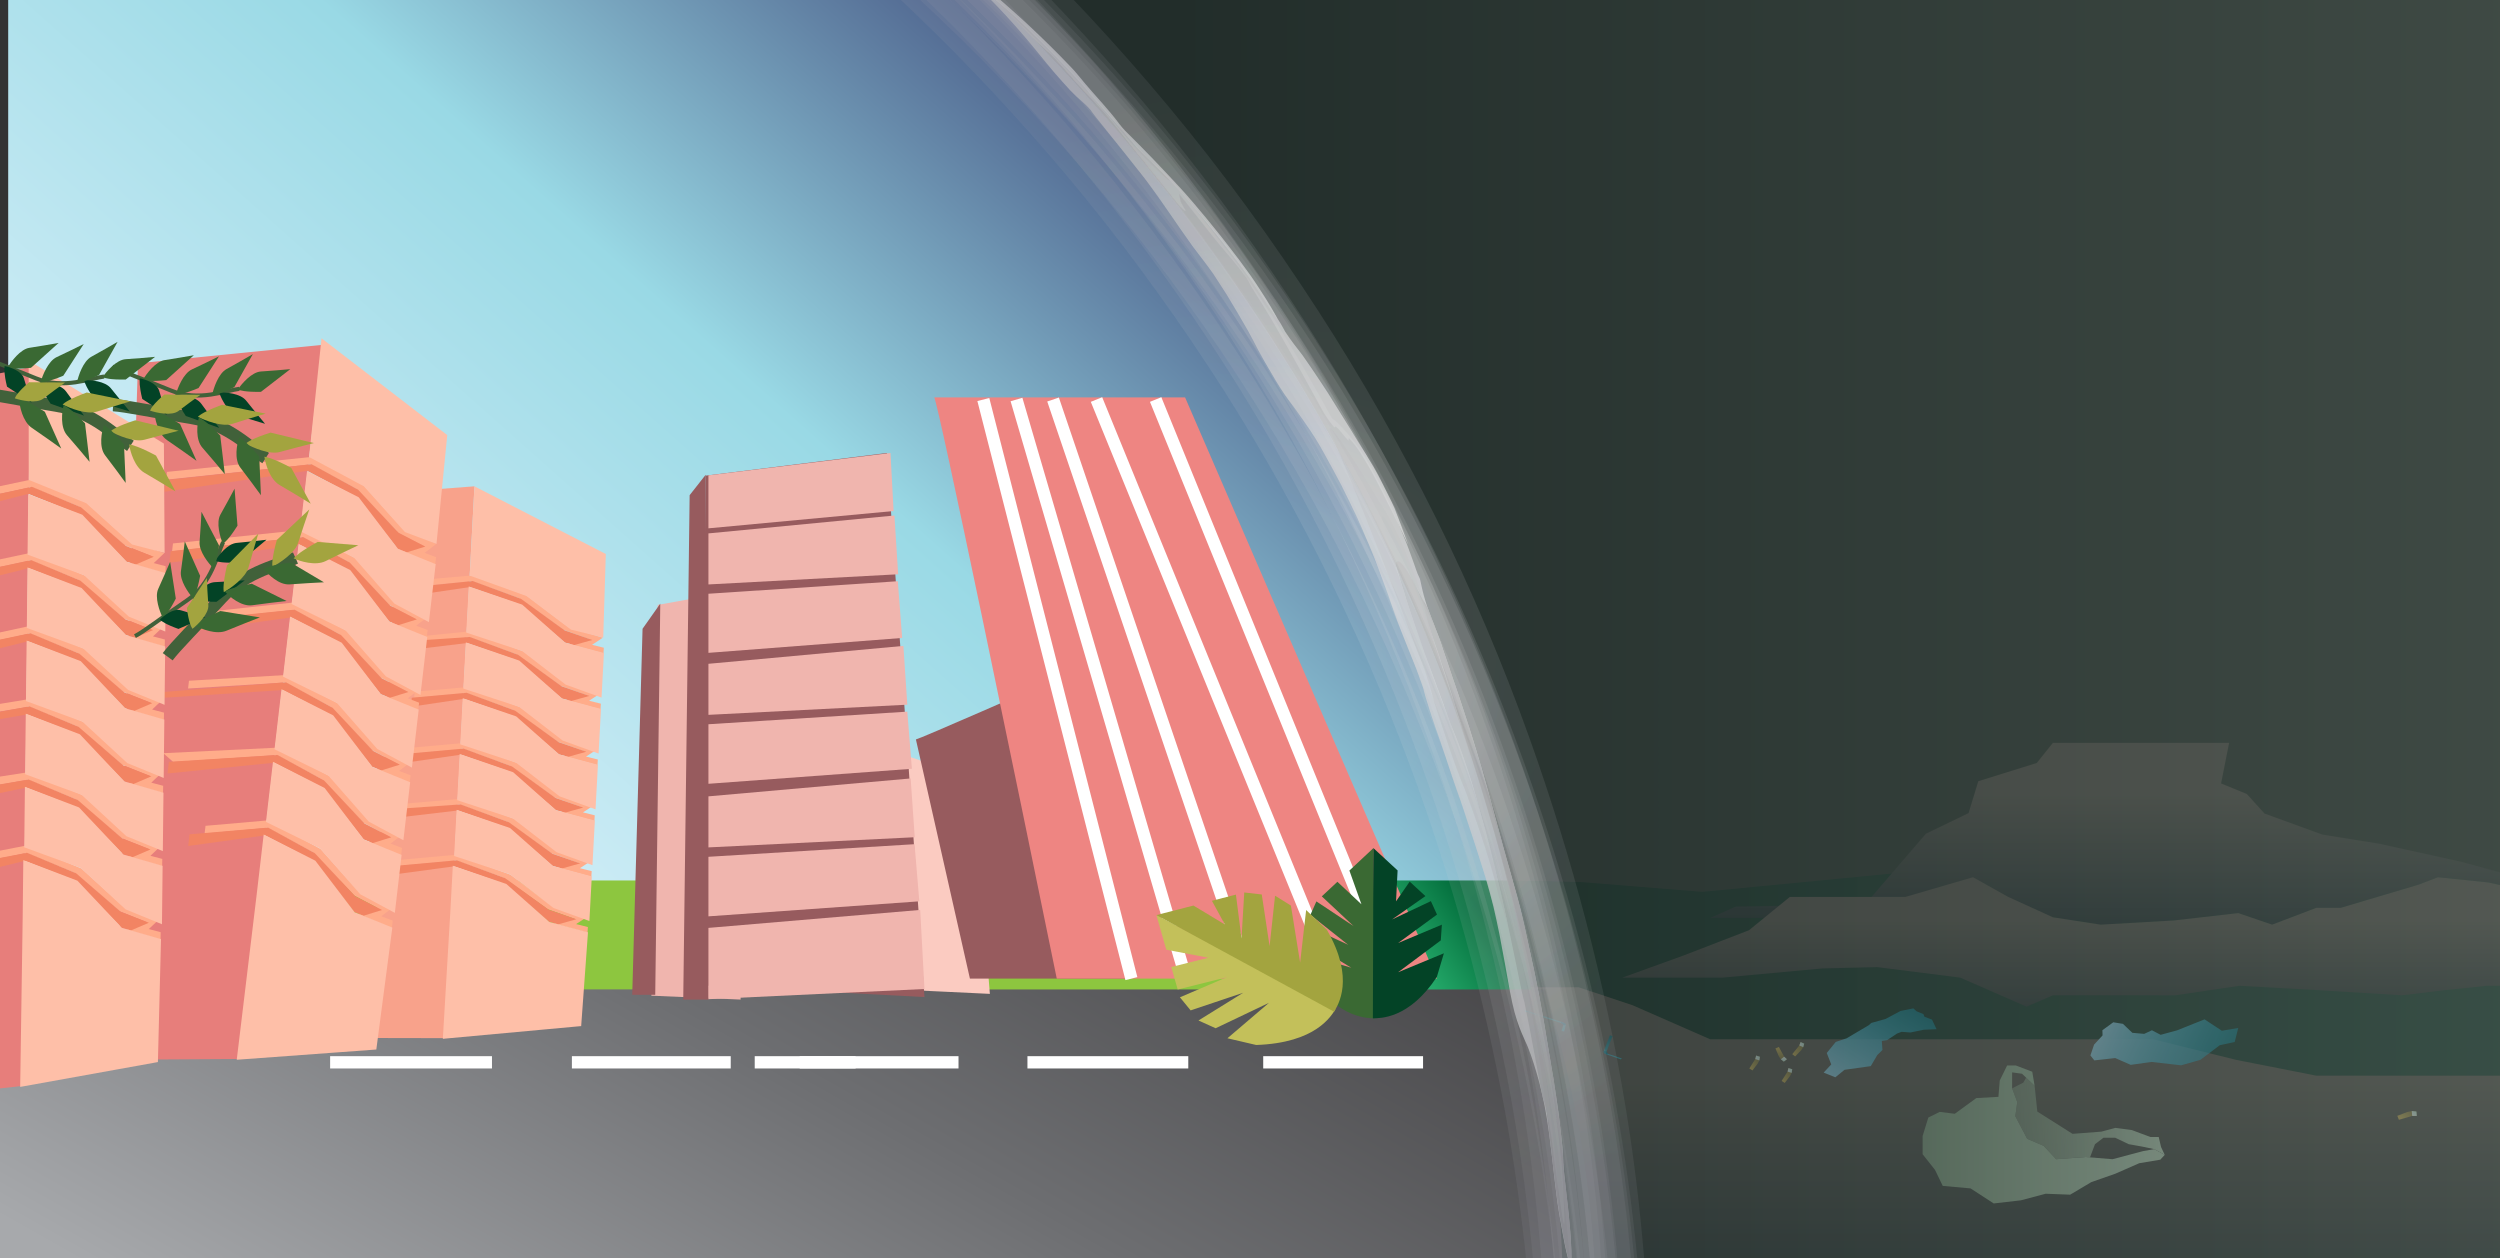 <svg width="610" height="307" viewBox="0 0 610 307" fill="none" xmlns="http://www.w3.org/2000/svg">
<rect x="0" y="0" width="610" height="307" fill="#333333" stroke="none"/>
<g clip-path="url(#clip0)">
<path d="M381.352 308.951C379.563 261.411 368.461 163.011 297.765 63.936C279.089 37.76 258.572 14.789 237.147 -5.364L2 -5.362V308.951L381.349 308.587" fill="url(#paint0_linear)"/>
<path d="M1616.49 309.195V191.906L1609.33 197.985L1596.93 207.377L1577.44 214.559L1562.09 221.188L1543.19 226.714L1516.03 228.371L1489.46 226.161L1483.55 222.295L1457.57 227.821L1448.71 228.927L1425.68 225.611L1410.32 226.164L1398.52 226.717L1379.07 225.576L1337.87 213.991H1294.25L1276.08 218.801H1247L1205.43 216.388L1173.99 212.259H1147.03L1133.62 214.323L1113.34 216.388H1098.22L1079.35 214.323H1055.69L1042.08 219.075L1014.93 222.947L991.675 217.605L970.801 215.206L944.56 215.98L927.082 217.605H915.338H896.808H887.905H878.959H865.837L847.945 212.262H837.209H817.528L805.205 213.753L793.166 213.412L782.437 212.262L768.304 213.412L742.918 212.262L729.311 213.071L705.232 212.262H681.941L623.842 215.45L597.412 212.262H582.31L535.563 215.211L499.856 217.607L470.696 212.265L415.352 217.607L385.594 215.211L367.705 214.824H367.702C377.6 253.645 380.519 286.628 381.393 308.836L1616.49 309.195Z" fill="url(#paint1_linear)"/>
<path d="M500.907 223.815L512.573 225.617L530.456 224.586L546.14 222.788L554.395 225.617L565.202 221.499H571.177L590.161 215.839L594.838 214.037L607.22 215.324L615.198 217.125L629.5 219.441V216.502L616.543 214.666L600.442 210.26L580.418 205.854L566.677 203.651L552.543 198.509L548.224 193.737L541.942 191.164L543.905 181.252H500.907L496.977 186.165L482.707 190.614L480.329 198.399L469.924 203.433L456.546 218.97L441.681 220.917L423.546 221.196L417.304 223.975H428.603H456.546L474.383 223.699L489.546 221.473L500.907 223.815Z" fill="url(#paint2_linear)"/>
<path d="M500.908 242.856H530.734L546.414 240.539L565.202 241.57L586.12 242.856L596.765 241.57L606.67 240.539H615.75L625.654 238.997L631.43 235.394H638.033L649.039 231.536L662.522 232.563H668.298H677.652L664.172 229.734L647.938 225.617L640.787 222.273L629.5 219.441L615.199 217.125L607.22 215.324L594.839 214.037L590.162 215.839L571.177 221.499H565.202L554.395 225.617L546.14 222.788L530.457 224.586L512.574 225.617L500.908 223.815L490.004 218.848L481.409 214.037L464.908 218.848H448.409H436.719L426.752 226.976L410.938 233.084L395.812 238.549H420.217L444.625 236.299L458.034 235.979L478.316 238.549L494.473 245.623L500.908 242.856Z" fill="url(#paint3_linear)"/>
<path d="M373.482 240.909C378.74 268.255 380.604 291.509 381.273 308.475H381.304L500.907 308.836H503.303L893.656 308.475L899.042 307.32L906.772 303.816H920.358H924.341L931.604 300.749H939.1L944.02 298.779L953.156 296.808H962.758H971.191H979.391L974.471 295.057L964.398 292.647H954.796H947.769H938.166H930.67H921.771L924.347 289.143L933.247 286.734H944.25L949.17 285.858L945.656 283.448H948.466H955.259L958.772 281.915L962.285 282.354H968.845L975.638 283.448H982.901L994.144 282.354L1001.17 278.629L1007.26 276.001L1011.94 275.125L1008.43 274.031L1012.88 272.716L1026.7 272.276H1038.41L1054.81 272.058L1071.2 270.743L1081.74 270.525L1075.65 270.085L1066.75 268.552L1049.18 265.048H1043.33H1031.85L1028.34 262.638L1032.32 259.571L1038.41 258.477L1044.5 257.383L1049.18 255.631L1034.19 254.755L1022.25 254.973H1007.96L995.777 255.631L986.641 255.849L981.018 257.601L987.341 258.916H992.261L989.684 261.544L981.485 263.296L968.132 263.514L952.907 263.296L944.24 263.078L934.871 265.048L926.438 265.487L929.951 267.294L936.041 270.306L927.608 270.746L912.616 270.306L901.373 270.746L887.321 270.528L880.058 271.843L874.671 273.376L879.591 276.004L893.88 277.756L890.834 280.998H871.712H861.393H851.075H843.644L836.213 276.365H823.829H807.318H784.614H758.609L738.383 272.503H708.249H685.135H662.846L645.921 270.187L615.787 262.467H586.104H565.19L545.617 258.605L525.391 253.588H500.892H487.278H445.55H417.292L398.329 245.265L385.151 240.888H373.618" fill="url(#paint4_linear)"/>
<path d="M367.824 214.827H37.842L37.649 308.951L381.321 308.951H381.352C380.522 286.866 377.687 253.818 367.824 214.827Z" fill="url(#paint5_linear)"/>
<path d="M376.863 241.432L0 241.406V308.925L389.104 308.951H389.153C388.156 292.09 385.315 268.829 377.098 241.406" fill="url(#paint6_linear)"/>
<path d="M347.226 259.207H308.224" stroke="white" stroke-width="3" stroke-miterlimit="10"/>
<path d="M289.942 259.207H250.696" stroke="white" stroke-width="3" stroke-miterlimit="10"/>
<path d="M233.877 259.207H195.119" stroke="white" stroke-width="3" stroke-miterlimit="10"/>
<path d="M178.3 259.207H139.542" stroke="white" stroke-width="3" stroke-miterlimit="10"/>
<path d="M120.041 259.207H80.551" stroke="white" stroke-width="3" stroke-miterlimit="10"/>
<path d="M208.77 259.207H184.15" stroke="white" stroke-width="3" stroke-miterlimit="10"/>
<path d="M236.866 190.267L208.699 180.682L205.354 240.28L240.983 241.977L236.866 190.267Z" fill="#FBCBC1" stroke="#FBCBC1"/>
<path d="M160.469 147.602V162.08L158.931 242.945L180.713 243.897L178.273 144.373L160.469 147.602Z" fill="#F0B5AE"/>
<path d="M159.877 242.733L161.108 147.283L156.784 153.419L154.263 242.733H159.877Z" fill="#975B5E"/>
<path d="M172.162 116.058V142.423V240.475L225.569 243.28L216.417 110.523L172.162 116.058Z" fill="#975B5E"/>
<path d="M265.175 162.36C251.673 168.317 224.43 180.266 223.481 180.423L236.659 238.781H275.773L265.175 162.36Z" fill="#975B5E"/>
<path d="M257.853 238.781C248.278 191.941 228.889 98.004 227.943 96.962H289.157L350.614 238.781H257.853Z" fill="#EE8582"/>
<path d="M172.934 243.897L172.18 115.854L168.272 120.82L166.71 243.897H172.934Z" fill="#975B5E"/>
<path d="M267.543 97.483L325.253 238.781M248.023 97.483L289.397 238.781M281.978 97.483L339.567 238.781M239.933 97.483L276.06 238.781M256.947 97.483L304.89 238.781" stroke="white" stroke-width="3"/>
<path d="M172.858 128.911V115.979L217.275 110.523L218.04 124.689L172.858 128.911Z" fill="#F0B5AE"/>
<path d="M172.858 142.603V130.148L218.237 125.78L219.152 140.124L172.858 142.603Z" fill="#F0B5AE"/>
<path d="M172.858 174.422V161.967L220.425 157.599L221.386 171.943L172.858 174.422Z" fill="#F0B5AE"/>
<path d="M172.858 206.765V194.309L222.201 189.941L223.196 204.285L172.858 206.765Z" fill="#F0B5AE"/>
<path d="M172.858 243.801V226.405L224.529 222.022L225.572 241.316L172.858 243.801Z" fill="#F0B5AE"/>
<path d="M172.858 159.295V144.873L219.062 141.82L220.132 155.658L172.858 159.295Z" fill="#F0B5AE"/>
<path d="M172.858 191.245V176.715L221.38 173.639L222.503 187.581L172.858 191.245Z" fill="#F0B5AE"/>
<path d="M172.858 223.588V209.058L223.151 205.982L224.315 219.924L172.858 223.588Z" fill="#F0B5AE"/>
<path d="M282.155 223.279L284.576 231.727L294.836 233.683L285.787 235.95L287.358 241.441L299.348 238.438L287.903 243.344L290.514 246.537L303.343 242.227L292.43 248.998L296.613 250.893L309.626 244.689L299.494 253.337L306.511 254.976C321.161 254.472 324.817 247.837 325.844 246.283L282.155 223.279Z" fill="#C3C05A"/>
<path d="M335.107 206.939L329.251 212.416L332.189 220.643L326.323 215.154L322.518 218.713L330.291 225.983L321.199 219.944L319.736 223.233L328.949 230.528L318.566 225.7L318.862 229.539L329.712 236.127L318.131 232.693L319.895 238.449C326.79 248.734 333.853 248.419 335.583 248.469L335.107 206.939Z" fill="#3A6933"/>
<path d="M282.162 223.279L291.189 220.954L298.856 225.564L295.701 219.793L301.566 218.283L302.929 228.954L303.598 217.762L307.871 218.251L309.778 230.866L311.116 218.55L314.981 220.96L317.231 234.888L318.699 222.045L323.762 226.873C330.71 238.933 326.435 245.239 325.52 246.854L282.162 223.279Z" fill="#A3A43F"/>
<path d="M335.111 206.942L341.014 212.387L340.631 219.93L343.967 215.111L347.804 218.649L339.657 224.35L349.136 219.875L350.626 223.154L341.126 230.106L351.818 225.613L351.554 229.454L341.126 237.236L352.31 232.6L350.592 238.371C343.78 248.696 336.714 248.419 334.983 248.478L335.111 206.942Z" fill="#034326"/>
<path d="M511.018 258.736L510.058 257.534L510.953 254.889L513.023 252.641L512.985 251.378L515.637 249.437L518 249.819L520.297 252.006L523.186 252.264L525.069 251.383L527.194 252.496L531.209 251.404L537.916 248.721L542.13 251.499L546.135 250.821L545.269 254.24L541.61 255.042L536.9 258.605L532.2 259.938L524.96 259.112L519.898 259.828L516.121 258.168L511.018 258.736Z" fill="url(#paint7_linear)"/>
<path d="M450.068 261.032L447.817 262.864L444.974 261.713L446.821 259.716L445.729 256.93L447.923 254.228L450.565 253.353L456.015 250.124L456.57 249.602L460.073 248.625L463.741 246.668L466.862 246.039L467.639 246.752L469.32 247.433L469.567 248.083L471.405 248.776L472.519 251.124L469.398 251.257L466.136 251.93L463.995 251.762L462.852 252.196L460.432 253.808L459.165 253.994L459.318 256.2L458.057 257.438L456.472 260.136L450.068 261.032Z" fill="url(#paint8_linear)"/>
<path d="M496.449 264.947L495.873 261.505L491.866 259.974H489.737L487.938 263.646L487.612 267.627L482.21 267.933L476.973 271.76L473.292 271.3L470.51 272.676L469.119 277.193V281.631L472.146 285.457L474.029 289.36L480.819 289.971L486.467 293.643L493.092 292.878L499.147 291.272L505.121 291.502L510.274 288.44L516.128 286.389L521.987 283.819L527.115 282.963L528.195 281.782L525.634 280.391L522.964 280.857L515.452 282.847L508.868 282.314L501.705 282.847L498.655 279.588L494.635 277.868L491.732 272.345L492.214 268.902L490.957 265.552V261.659L493.378 261.996L496.449 264.947Z" fill="url(#paint9_linear)"/>
<path d="M490.957 265.553L493.68 264.167L494.371 262.951L496.449 264.947L497.103 271.224L505.694 276.657L512.73 276.122L516.128 275.202L520.176 275.738L524.676 277.423H526.723L527.296 279.87L528.195 281.782L525.634 280.391L522.591 279.748L519.395 279.18L516.125 277.615H513.234L511.18 279.18L509.96 282.405L508.868 282.315L501.705 282.847L498.655 279.588L494.635 277.868L491.732 272.345L492.214 268.902L490.957 265.553Z" fill="url(#paint10_linear)"/>
<path d="M589.702 272.291L588.572 272.279L585.327 273.231L584.944 272.259L587.362 271.333L588.457 271.097L589.602 271.199L589.702 272.291Z" fill="url(#paint11_linear)"/>
<path d="M588.576 272.279L589.702 272.291L589.603 271.199L588.462 271.097L588.576 272.279Z" fill="url(#paint12_linear)"/>
<path d="M436.008 258.458L435.338 257.834L434.047 255.457L433.2 255.813L434.024 257.71L434.514 258.458L435.249 259.043L436.008 258.458Z" fill="url(#paint13_linear)"/>
<path d="M435.338 257.834L436.008 258.458L435.25 259.043L434.515 258.458L435.338 257.834Z" fill="url(#paint14_linear)"/>
<path d="M439.339 254.258L439.029 255.094L437.306 257.217L438.015 257.775L439.482 256.254L439.99 255.516L440.23 254.643L439.339 254.258Z" fill="url(#paint15_linear)"/>
<path d="M439.031 255.094L439.341 254.258L440.23 254.643L439.991 255.516L439.031 255.094Z" fill="url(#paint16_linear)"/>
<path d="M428.49 257.554L428.284 258.417L426.83 260.708L427.601 261.188L428.873 259.523L429.29 258.734L429.423 257.841L428.49 257.554Z" fill="url(#paint17_linear)"/>
<path d="M428.287 258.417L428.492 257.554L429.423 257.841L429.291 258.734L428.287 258.417Z" fill="url(#paint18_linear)"/>
<path d="M436.373 260.603L436.164 261.466L434.71 263.758L435.484 264.238L436.756 262.57L437.17 261.783L437.306 260.888L436.373 260.603Z" fill="url(#paint19_linear)"/>
<path d="M436.168 261.466L436.376 260.603L437.306 260.888L437.171 261.783L436.168 261.466Z" fill="url(#paint20_linear)"/>
<path d="M381.657 251.708L382.08 250.087L381.825 249.705L381.116 249.38L372.163 246.51L372.017 246.781L380.817 249.601L381.315 249.848L381.439 250.095L381.004 251.574L381.657 251.708Z" fill="url(#paint21_linear)"/>
<path d="M381.4 250.005L382.05 250.037" stroke="#077E99" stroke-width="0.25" stroke-miterlimit="10"/>
<path d="M381.361 249.93L381.949 249.886" stroke="#077E99" stroke-width="0.25" stroke-miterlimit="10"/>
<path d="M381.299 249.834L381.83 249.706" stroke="#077E99" stroke-width="0.25" stroke-miterlimit="10"/>
<path d="M381.13 249.752L381.495 249.551" stroke="#077E99" stroke-width="0.25" stroke-miterlimit="10"/>
<path d="M380.952 249.665L381.19 249.415" stroke="#077E99" stroke-width="0.25" stroke-miterlimit="10"/>
<path d="M395.48 258.488L391.923 257.257L391.369 256.902L391.298 256.518L392.81 252.621L393.461 252.813L391.976 256.64L392.063 256.928L392.459 257.149L395.741 258.264L395.48 258.488Z" fill="url(#paint22_linear)"/>
<path d="M392.315 257.071L391.856 257.21" stroke="#077E99" stroke-width="0.25" stroke-miterlimit="10"/>
<path d="M392.197 257.004L391.638 257.071" stroke="#077E99" stroke-width="0.25" stroke-miterlimit="10"/>
<path d="M392.06 256.914L391.373 256.902" stroke="#077E99" stroke-width="0.25" stroke-miterlimit="10"/>
<path d="M392.029 256.818L391.338 256.722" stroke="#077E99" stroke-width="0.25" stroke-miterlimit="10"/>
<path d="M391.997 256.716L391.308 256.556" stroke="#077E99" stroke-width="0.25" stroke-miterlimit="10"/>
<path opacity="0.6" d="M381.246 308.834C379.456 261.312 368.355 162.948 297.662 63.91C278.986 37.744 258.47 14.782 237.046 -5.364L1498.02 -5.362V309.195L381.246 308.834Z" fill="url(#paint23_linear)"/>
<g opacity="0.9">
<g opacity="0.9">
<path opacity="0.9" d="M285.578 44.213C285.936 44.399 286.891 45.439 288.167 46.909C288.802 47.646 289.52 48.489 290.267 49.398C291.005 50.315 291.786 51.285 292.57 52.261C294.145 54.213 295.663 56.237 296.92 57.861C297.552 58.671 298.09 59.397 298.523 59.978C298.955 60.556 299.282 60.986 299.469 61.212C300.284 62.249 301.323 63.652 302.518 65.316C303.113 66.149 303.75 67.047 304.423 67.991C305.076 68.946 305.742 69.966 306.439 71.017C307.827 73.123 309.296 75.379 310.786 77.679C312.211 80.014 313.661 82.39 315.068 84.693C315.42 85.271 315.765 85.843 316.11 86.409C316.456 86.976 316.795 87.536 317.109 88.1C317.75 89.221 318.376 90.31 318.976 91.353C320.174 93.438 321.267 95.346 322.191 96.961C323.081 98.593 323.815 99.929 324.335 100.855C324.854 101.782 325.163 102.296 325.2 102.29C325.284 102.032 326.837 103.574 328.623 105.598C330.356 107.645 332.301 110.187 333.25 111.836C333.829 112.847 334.414 113.852 334.961 114.871C335.5 115.894 336.032 116.913 336.548 117.932C337.585 119.968 338.587 121.99 339.526 123.979C340.429 125.986 341.281 127.958 342.081 129.875C342.483 130.833 342.868 131.777 343.239 132.704C343.615 133.63 343.936 134.556 344.266 135.451C345.582 138.994 345.625 139.563 346.391 141.082C346.534 141.396 346.649 142.049 346.904 143.214C347.156 144.382 347.57 146.052 348.364 148.381C348.644 149.179 348.967 150.033 349.313 150.907C349.487 151.346 349.664 151.787 349.842 152.235C350.013 152.682 350.184 153.135 350.355 153.582C351.04 155.374 351.703 157.134 352.145 158.607C352.375 159.318 352.689 160.216 353.053 161.264C353.405 162.312 353.806 163.509 354.242 164.804C354.687 166.097 355.163 167.488 355.658 168.931C355.782 169.291 355.91 169.654 356.034 170.02C356.152 170.389 356.274 170.761 356.395 171.133C356.638 171.879 356.884 172.631 357.126 173.384C357.618 174.891 358.113 176.401 358.592 177.871C358.838 178.603 359.059 179.331 359.274 180.043C359.491 180.755 359.703 181.449 359.908 182.12C360.316 183.464 360.699 184.716 361.038 185.831C361.206 186.389 361.365 186.912 361.511 187.394C361.645 187.879 361.769 188.323 361.878 188.724C362.298 190.24 362.69 191.663 363.064 193.008C363.431 194.355 363.814 195.616 364.122 196.836C364.763 199.266 365.36 201.462 365.951 203.57C366.527 205.682 367.062 207.715 367.66 209.803C367.949 210.849 368.273 211.903 368.565 213.001C368.867 214.096 369.181 215.228 369.508 216.41C371.584 223.502 372.701 229.488 374.325 236.842C374.717 238.779 375.081 240.577 375.43 242.305C375.766 244.036 376.049 245.703 376.351 247.367C376.5 248.2 376.65 249.031 376.799 249.873C376.939 250.715 377.079 251.566 377.222 252.435C377.512 254.172 377.81 255.981 378.134 257.927C378.448 259.762 378.753 261.56 379.058 263.346C379.348 265.135 379.6 266.918 379.867 268.719C380.141 270.517 380.353 272.338 380.589 274.202C380.701 275.135 380.823 276.076 380.928 277.034C381.028 277.992 381.131 278.965 381.233 279.956C381.317 281.016 381.401 282.076 381.404 282.84C381.401 283.609 381.616 285.642 381.685 286.702C382.375 293.115 383.184 298.918 383.405 305.223C383.464 306.968 383.402 309.553 383.206 309.033C382.226 306.425 381.383 301.54 380.409 295.932C379.516 290.62 378.931 283.772 378.006 276.735C377.67 274.301 377.319 272.053 376.914 269.979C376.497 267.906 376.065 266.006 375.626 264.264C374.683 260.787 373.774 257.933 372.853 255.6C372.184 253.989 371.45 252.586 370.697 250.57C370.311 249.565 369.925 248.407 369.546 246.989C369.166 245.575 368.808 243.902 368.41 241.875C367.554 237.115 366.767 232.567 365.871 228.007C365.401 225.733 364.921 223.45 364.377 221.141C363.801 218.841 363.179 216.509 362.479 214.128C361.968 212.472 361.452 210.907 360.966 209.373C360.469 207.846 360.017 206.344 359.51 204.857C359.015 203.364 358.517 201.869 358.007 200.326C357.758 199.554 357.503 198.77 357.245 197.968C356.977 197.169 356.703 196.353 356.42 195.514C356.075 194.593 354.752 190.829 354.329 189.546C353.722 187.649 353.059 185.68 352.397 183.708C352.064 182.724 351.731 181.736 351.401 180.757C351.055 179.785 350.716 178.817 350.38 177.871C349.717 175.974 349.101 174.144 348.578 172.448C348.021 170.764 347.561 169.216 347.247 167.865C346.876 166.826 346.531 165.85 346.201 164.926C346.033 164.465 345.868 164.017 345.709 163.579C345.538 163.146 345.37 162.722 345.208 162.31C344.549 160.66 343.948 159.161 343.369 157.715C342.243 154.811 341.113 152.15 339.968 148.822C339.607 147.765 339.246 146.708 338.882 145.645C338.496 144.591 338.107 143.534 337.718 142.468C336.931 140.342 336.147 138.181 335.288 135.994C333.508 131.649 331.641 127.113 329.261 122.385C328.595 121.037 327.941 119.713 327.297 118.406C326.631 117.108 325.94 115.841 325.259 114.578C324.568 113.32 323.88 112.069 323.193 110.814C322.844 110.19 322.493 109.562 322.141 108.935C321.771 108.316 321.4 107.695 321.03 107.073C320.504 106.188 319.172 104.236 317.809 102.284C317.122 101.311 316.45 100.327 315.827 99.49C315.202 98.66 314.673 97.954 314.337 97.507C313.083 95.846 311.717 93.659 310.431 91.428C309.118 89.212 307.839 86.976 306.865 85.155C306.115 83.714 305.372 82.256 304.563 80.801C303.741 79.355 302.892 77.891 302.011 76.393C301.13 74.894 300.212 73.364 299.254 71.781C298.268 70.215 297.216 68.615 296.124 66.945C295.318 65.775 294.493 64.683 293.643 63.565C293.217 63.004 292.788 62.438 292.343 61.854C291.891 61.273 291.431 60.672 290.961 60.039C286.611 53.983 283.714 49.429 279.787 44.173C279.317 43.569 278.866 42.985 278.43 42.422C277.988 41.864 277.562 41.327 277.151 40.807C276.333 39.77 275.573 38.809 274.876 37.923C273.464 36.16 272.284 34.687 271.295 33.459C269.306 31.008 268.108 29.509 267.386 28.571C265.921 26.712 266.366 27.102 266.011 26.741C264.368 24.88 263.382 24.38 261.225 22.141C260.506 21.374 259.809 20.599 259.134 19.835C258.453 19.08 257.799 18.331 257.183 17.613C256.567 16.893 255.991 16.202 255.462 15.557C254.93 14.915 254.442 14.323 254.018 13.788C248.937 7.506 242.433 -0.004 234.585 -6.794C235.108 -6.431 235.37 -6.353 235.892 -5.879C241.35 -1.087 246.258 3.246 251.109 7.797C255.957 12.351 260.755 17.122 265.862 22.873C266.798 24.02 267.968 25.484 269.145 26.834C271.239 29.251 273.109 31.449 274.92 33.683C276.535 35.582 278.888 38.045 281.007 40.11C283.113 42.198 284.965 43.885 285.578 44.213Z" fill="#C7C8CA"/>
<path opacity="0.9" d="M378.003 276.549C378.93 283.589 379.518 290.431 380.414 295.743C381.391 301.357 382.232 306.233 383.215 308.841C383.411 309.37 383.47 306.777 383.411 305.031C383.19 298.732 382.378 292.929 381.684 286.516C381.612 285.456 381.404 283.418 381.404 282.657C381.398 281.896 381.314 280.836 381.23 279.776C380.405 271.841 379.437 265.071 378.124 257.747C377.801 255.798 377.499 253.992 377.209 252.252C377.063 251.383 376.932 250.53 376.783 249.69C376.634 248.848 376.484 248.017 376.335 247.184C376.033 245.52 375.753 243.853 375.411 242.122C375.062 240.394 374.698 238.596 374.306 236.659C372.672 229.311 371.558 223.322 369.477 216.227C369.15 215.045 368.836 213.913 368.534 212.818C368.235 211.72 367.915 210.666 367.625 209.62C367.028 207.532 366.499 205.499 365.914 203.388C365.319 201.279 364.725 199.083 364.084 196.653C363.412 194.228 362.678 191.573 361.837 188.541C361.626 187.742 361.333 186.764 360.994 185.651C360.655 184.536 360.275 183.284 359.864 181.94C359.659 181.269 359.447 180.575 359.23 179.863C359.121 179.509 359.012 179.149 358.9 178.786C358.782 178.425 358.663 178.059 358.542 177.694C358.063 176.224 357.568 174.714 357.076 173.206C356.121 170.183 355.06 167.215 354.186 164.624C353.75 163.329 353.348 162.132 352.994 161.081C352.623 160.036 352.315 159.135 352.082 158.424C351.64 156.951 350.974 155.191 350.293 153.399C350.122 152.952 349.95 152.502 349.779 152.052C349.602 151.607 349.425 151.163 349.25 150.727C348.905 149.853 348.581 149.002 348.301 148.204C348.301 148.204 347.99 147.661 347.333 146.522C346.674 145.386 345.734 143.629 344.337 141.26C345.277 143.566 346.104 145.915 346.979 148.244L348.273 151.741C348.715 152.903 349.095 154.085 349.509 155.255C350.315 157.605 351.145 159.943 351.926 162.295L354.207 169.37C357.154 178.826 359.799 188.346 362.127 197.919C365.929 210.791 369.184 223.805 371.832 236.926C372.47 240.211 373.136 243.49 373.699 246.786L374.138 249.255L374.359 250.489L374.558 251.726L375.358 256.678C376.372 263.285 377.272 269.907 378.003 276.549Z" fill="#7D7E81"/>
<path opacity="0.9" d="M347.491 148.18C347.491 148.18 346.906 146.609 346.041 144.292C345.618 143.13 345.057 141.805 344.482 140.391C343.9 138.98 343.277 137.487 342.652 136.017C342.338 135.282 342.027 134.554 341.712 133.845C341.383 133.142 341.059 132.46 340.751 131.803C340.125 130.496 339.537 129.317 339.027 128.365C338.003 126.462 337.287 125.481 337.197 126.239C337.197 126.239 337.549 127.546 338.177 129.715C338.8 131.884 339.733 134.899 340.729 138.384C341.242 140.121 341.799 141.962 342.4 143.853C342.979 145.752 343.561 147.713 344.192 149.664C345.487 153.556 346.741 157.491 348.138 160.965C348.138 160.965 348.387 161.592 348.795 162.612C349.18 163.64 349.713 165.069 350.307 166.66C350.898 168.252 351.561 170.006 352.171 171.699C352.756 173.401 353.319 175.03 353.773 176.358C353.773 176.358 354.019 176.941 354.458 177.981C354.673 178.504 354.934 179.14 355.233 179.875C355.51 180.618 355.827 181.46 356.172 182.387C356.851 184.246 357.65 186.441 358.447 188.869C359.216 191.306 360.009 193.966 360.762 196.722C360.762 196.722 361.506 199.487 362.639 203.681C363.74 207.88 365.162 213.526 366.488 219.291C366.839 220.729 367.147 222.181 367.462 223.616C367.779 225.05 368.09 226.471 368.395 227.856C368.974 230.63 369.525 233.261 370.007 235.578C370.48 237.899 370.869 239.909 371.202 241.433C371.535 242.955 371.784 243.998 371.921 244.384C371.921 244.384 372.148 245.526 372.503 247.312C372.683 248.203 372.895 249.257 373.128 250.41C373.346 251.566 373.582 252.818 373.825 254.111C374.071 255.4 374.323 256.727 374.569 258.028C374.805 259.332 375.039 260.607 375.253 261.795C375.708 264.171 376.069 266.195 376.333 267.357C376.333 267.357 376.464 267.792 376.679 268.574C376.887 269.358 377.198 270.485 377.494 271.882C377.799 273.276 378.129 274.931 378.44 276.761C378.729 278.593 378.981 280.597 379.168 282.688C379.168 282.688 380.07 288.982 380.743 293.678C381.396 298.377 381.944 301.479 381.62 295.008C381.62 295.008 381.604 294.541 381.576 293.777C381.542 293.013 381.496 291.956 381.443 290.777C381.352 288.419 381.153 285.578 381.023 283.65C381.023 283.65 380.942 282.796 380.767 281.3C380.683 280.551 380.578 279.642 380.459 278.599C380.344 277.554 380.207 276.375 380.033 275.088C379.408 269.936 378.399 263.056 377.226 256.103C376.918 254.366 376.61 252.624 376.305 250.901C375.994 249.179 375.649 247.483 375.331 245.83C375.169 245.006 375.011 244.19 374.855 243.388C374.696 242.589 374.522 241.805 374.36 241.038C374.031 239.508 373.719 238.047 373.424 236.682C372.185 231.237 371.23 227.336 370.944 226.601C370.944 226.601 370.71 225.692 370.293 224.06C370.088 223.244 369.836 222.248 369.543 221.092C369.257 219.936 368.887 218.632 368.507 217.191C368.125 215.751 367.708 214.174 367.259 212.489C366.786 210.811 366.285 209.019 365.756 207.143C365.495 206.205 365.228 205.243 364.954 204.265C364.664 203.289 364.372 202.295 364.073 201.285C363.777 200.274 363.476 199.246 363.174 198.206C362.872 197.167 362.573 196.109 362.237 195.055C359.701 186.56 356.717 177.49 354.032 169.216C353.338 167.154 352.678 165.138 352.056 163.19C351.9 162.702 351.748 162.22 351.598 161.74C351.44 161.264 351.284 160.794 351.128 160.329C350.827 159.397 350.531 158.485 350.242 157.596C349.675 155.816 349.162 154.125 348.714 152.543C348.247 150.971 347.83 149.51 347.491 148.18Z" fill="#939598"/>
<path opacity="0.9" d="M347.554 147.19C347.554 147.19 347.23 146.15 346.667 144.457C346.524 144.033 346.368 143.571 346.2 143.072C346.02 142.578 345.824 142.05 345.618 141.492C345.202 140.377 344.732 139.148 344.221 137.856C343.711 136.563 343.16 135.204 342.578 133.831C341.975 132.466 341.327 131.092 340.671 129.747C339.345 127.064 337.995 124.49 336.567 122.495C336.567 122.495 335.664 120.97 334.376 118.792C333.722 117.709 332.991 116.454 332.182 115.171C331.364 113.89 330.505 112.563 329.674 111.296C326.385 106.208 323.277 102.223 324.92 106.048C324.92 106.048 325.119 106.516 325.489 107.387C325.847 108.264 326.37 109.545 327.035 111.166C327.711 112.777 328.526 114.729 329.459 116.954C330.349 119.196 331.358 121.705 332.465 124.412C332.742 125.089 333.029 125.777 333.315 126.48C333.589 127.186 333.869 127.906 334.152 128.638C334.724 130.096 335.319 131.594 335.922 133.133C336.231 133.9 336.538 134.676 336.853 135.46C337.17 136.241 337.457 137.046 337.768 137.847C338.387 139.45 339.015 141.082 339.653 142.735C339.977 143.56 340.304 144.388 340.63 145.221C340.945 146.057 341.259 146.9 341.576 147.745C342.214 149.432 342.862 151.128 343.524 152.824L344.022 154.096L344.498 155.377C344.819 156.231 345.139 157.082 345.46 157.936C346.107 159.638 346.764 161.331 347.43 163.007C347.43 163.007 348.54 165.914 350.003 171.484C350.003 171.484 350.078 171.714 350.214 172.126C350.348 172.541 350.538 173.14 350.775 173.877C351.251 175.353 351.92 177.383 352.682 179.608C353.074 180.714 353.438 181.887 353.836 183.055C354.232 184.222 354.636 185.396 355.047 186.523C355.881 188.773 356.646 190.876 357.353 192.439C357.353 192.439 357.776 193.568 358.457 195.386C359.158 197.202 360.004 199.737 360.959 202.519C362.857 208.087 364.833 214.738 365.742 218.867C365.742 218.867 365.885 219.28 366.125 219.968C366.364 220.656 366.672 221.629 366.999 222.75C367.326 223.871 367.68 225.138 368.001 226.419C368.321 227.699 368.611 228.995 368.776 230.174C368.776 230.174 368.742 229.994 368.679 229.654C368.614 229.314 368.53 228.815 368.396 228.179C368.135 226.906 367.761 225.085 367.31 222.881C366.389 218.475 365.039 212.559 363.486 206.498C363.119 204.979 362.689 203.46 362.279 201.95C361.862 200.44 361.451 198.938 361.046 197.469C360.203 194.538 359.338 191.744 358.569 189.238C357.779 186.735 357.004 184.542 356.388 182.796C355.763 181.054 355.274 179.764 354.926 179.111C354.926 179.111 354.422 177.88 353.594 175.698C352.785 173.512 351.624 170.384 350.227 166.614C348.898 162.824 347.233 158.424 345.64 153.611C344.788 151.224 343.938 148.738 343.117 146.182C342.911 145.543 342.709 144.902 342.504 144.254C342.292 143.612 342.077 142.967 341.863 142.32C341.439 141.024 341.026 139.715 340.624 138.396C340.624 138.396 340.453 136.697 341.243 136.938C341.639 137.06 342.273 137.664 343.291 139.218C343.801 139.993 344.405 141.007 345.124 142.314C345.491 142.964 345.864 143.696 346.26 144.512C346.664 145.308 347.093 146.206 347.554 147.19Z" fill="#ADAFB2"/>
<path opacity="0.9" d="M343.621 132.956C342.535 130.058 341.487 127.052 340.217 123.886C339.473 122.187 338.151 119.719 337.208 117.761C336.57 116.475 335.879 115.174 335.195 113.983C334.498 112.801 333.835 111.72 333.303 110.855C332.674 109.879 332.011 108.822 331.33 107.71C330.991 107.152 330.642 106.583 330.29 105.999C330.116 105.709 329.939 105.412 329.761 105.116C329.578 104.823 329.391 104.526 329.205 104.23C327.72 101.846 326.158 99.331 324.615 96.85C324.422 96.54 324.229 96.232 324.039 95.921C323.84 95.616 323.641 95.311 323.442 95.009C323.043 94.405 322.648 93.804 322.259 93.212C321.475 92.026 320.706 90.874 319.959 89.776C319.213 88.675 318.491 87.629 317.8 86.656C317.084 85.698 316.406 84.815 315.771 84.025C314.974 82.962 314.383 82.138 313.611 80.97C313.431 80.621 312.69 79.349 312.513 79.004C311.393 77.183 310.164 75.449 309.009 73.718C307.842 71.993 306.703 70.297 305.624 68.633C301.992 63.19 297.993 58.163 294.054 53.592C292.952 52.314 291.748 50.87 290.519 49.386C289.271 47.916 287.992 46.409 286.776 44.977C284.65 42.52 283.294 41.362 281.99 40.206C280.667 39.061 279.373 37.94 277.325 35.585C270.654 28.141 265.304 21.128 258.2 13.925C257.152 12.891 256.131 11.886 255.132 10.899C254.631 10.405 254.136 9.917 253.645 9.435C253.147 8.956 252.649 8.482 252.157 8.009C251.171 7.068 250.194 6.133 249.207 5.215C248.212 4.303 247.213 3.397 246.198 2.497C244.683 1.178 243.062 -0.204 241.437 -1.642C239.8 -3.074 238.108 -4.514 236.43 -5.94C235.646 -6.599 233.552 -8.063 233.558 -7.953C233.817 -7.549 235.659 -5.958 236.682 -4.889C238.105 -3.431 239.271 -2.438 240.336 -1.587C241.394 -0.73 242.355 -0.021 243.379 0.838C245.94 3.051 248.958 6.223 251.943 9.208C253.2 10.39 254.177 11.303 255.425 12.392C257.177 13.873 259.342 16.437 261.511 18.891C262.815 20.442 264.271 21.947 265.728 23.486C267.175 25.034 268.681 26.57 270.065 28.205C270.996 29.283 271.864 30.334 272.692 31.359C273.516 32.387 274.288 33.401 275.054 34.383C276.594 36.337 278.032 38.219 279.631 39.982C278.946 39.233 279.292 39.703 280.154 40.772C281.009 41.847 282.363 43.54 283.723 45.213C286.412 48.582 289.078 51.919 287.79 50.17C288.005 50.493 288.895 51.384 289.144 51.498C289.159 51.384 289.405 51.503 289.2 51.175C287.544 48.544 288.07 48.46 287.722 47.37C287.837 47.481 289.654 49.746 291.751 52.421C292.28 53.086 292.828 53.777 293.372 54.466C293.914 55.157 294.452 55.842 294.966 56.499C295.996 57.811 296.967 58.973 297.651 59.804C299.78 62.304 301.721 64.48 304.205 67.878C304.808 68.778 304.933 69.341 305.524 70.259C305.869 70.776 307.083 72.754 308.738 75.472C309.152 76.152 309.594 76.878 310.055 77.639C310.518 78.397 310.966 79.213 311.449 80.041C312.404 81.702 313.412 83.456 314.427 85.219C318.444 92.285 322.29 99.546 323.161 101.001C324.257 102.691 325.772 104.773 325.679 104.213C325.906 103.487 327.96 106.513 328.983 107.474C329.204 107.62 328.937 106.806 329.158 106.949C329.979 107.747 331.333 109.411 332.543 111.488C333.072 112.351 333.62 113.263 334.168 114.198C334.715 115.133 335.226 116.112 335.742 117.07C336.763 118.996 337.725 120.898 338.502 122.539L339.168 123.828L339.806 125.129L341.079 127.737L343.621 132.956Z" fill="#DCDDDE"/>
<path opacity="0.9" d="M302.447 63.521C301.46 62.24 298.679 58.532 295.651 54.852C295.274 54.39 294.901 53.925 294.524 53.467C294.145 53.011 293.765 52.557 293.395 52.113C292.648 51.224 291.926 50.365 291.257 49.569C289.916 47.983 288.746 46.682 288.036 45.91C283.527 41.013 279.249 36.54 274.538 31.905C274.074 31.406 273.458 30.703 273.15 30.282C270.72 26.965 267.237 23.343 264.692 20.314C263.575 19.01 262.648 17.747 261.334 16.393C254.52 9.243 247.786 3.051 241.261 -2.423C239.879 -3.565 238.581 -4.584 237.284 -5.598C235.98 -6.6 234.682 -7.599 233.279 -8.676C232.759 -9.042 231.885 -9.722 231.888 -9.576C231.714 -9.626 232.933 -8.557 233.543 -7.947C234.324 -7.294 235.022 -6.803 236.067 -5.932C237.019 -5.144 238.052 -4.218 239.067 -3.318C239.577 -2.87 240.078 -2.426 240.557 -2.005C241.033 -1.581 241.494 -1.186 241.92 -0.835C242.86 -0.036 243.716 0.667 244.59 1.393C245.464 2.122 246.348 2.886 247.363 3.798C248.038 4.419 248.676 5.006 249.308 5.604C249.933 6.208 250.558 6.821 251.221 7.48C256.057 12.182 260.637 16.908 265.081 21.88C266.627 24.038 269.497 26.927 271.507 29.251C272.129 29.954 272.764 30.578 273.539 31.417C275.375 33.543 277.204 35.867 278.586 37.232C281.39 39.866 284.159 42.607 287.305 46.037C287.937 46.734 289.073 48.004 290.432 49.589C291.105 50.385 291.842 51.256 292.611 52.163C293.379 53.072 294.179 54.018 294.957 54.985C298.131 58.81 301.162 62.798 302.422 64.456C303.259 65.554 304.071 66.661 304.868 67.77C305.646 68.891 306.396 70.021 307.146 71.145C308.639 73.398 310.133 75.629 311.648 77.83C311.71 77.929 311.661 77.752 311.421 77.267C311.175 76.785 310.746 75.995 310.068 74.851C309.389 73.709 308.465 72.213 307.23 70.329C306.607 69.388 305.932 68.336 305.129 67.207C304.33 66.083 303.433 64.854 302.447 63.521Z" fill="#F1F2F2"/>
</g>
</g>
<path opacity="0.109" d="M386.804 328.924C386.546 326.607 386.406 324.289 386.197 321.966C386.008 319.82 385.84 317.67 385.665 315.521C385.239 310.311 384.757 305.104 384.165 299.908C382.775 287.736 380.951 275.605 378.614 263.558C372.929 234.231 364.711 205.348 353.86 177.313C340.657 143.202 323.614 110.314 302.846 79.648C291.768 63.289 279.763 47.469 266.703 32.431C261.102 25.98 255.339 19.658 249.418 13.46C242.528 6.252 235.356 -0.707 228.052 -7.546C227.415 -8.264 227.523 -8.868 228.37 -9.356C230.097 -9.887 231.861 -9.94 233.669 -9.507C236.989 -9.138 240.282 -8.633 243.555 -7.991C245.416 -7.86 247.071 -7.285 248.525 -6.263C262.014 7.146 274.875 21.09 286.777 35.756C299.591 51.547 311.466 68.008 322.285 85.053C342.524 116.936 359.135 150.733 371.799 185.857C382.177 214.644 389.991 244.265 395.109 274.263C397.222 286.638 398.834 299.086 399.917 311.58C400.34 316.462 400.676 321.35 401.006 326.238C401.18 328.811 401.308 331.428 401.688 333.981C401.999 336.078 402.406 338.157 402.864 340.231C402.963 341.146 402.518 341.596 401.532 341.581C399.805 341.166 398.324 340.324 397.092 339.06C394.584 337.094 392.178 335.026 389.869 332.857C388.41 331.805 387.392 330.498 386.804 328.924Z" fill="url(#paint24_radial)"/>
<path opacity="0.109" d="M383.682 320.023C383.853 319.401 384.021 318.783 384.193 318.161C384.158 318.524 384.124 318.89 384.093 319.253C383.122 309.321 382.447 299.374 381.246 289.461C379.821 277.711 377.982 266.009 375.701 254.378C369.928 224.943 361.564 195.9 350.492 167.813C344.191 151.831 337.093 136.136 329.134 120.811C320.498 104.184 310.864 88.03 300.347 72.376C289.337 55.993 277.251 40.197 264.201 25.176C258.596 18.726 252.834 12.406 246.909 6.211C240.016 -0.994 232.841 -7.953 225.531 -14.79C224.797 -15.414 224.809 -16.027 225.572 -16.622C227.19 -17.38 228.92 -17.665 230.762 -17.479C234.085 -17.554 237.402 -17.493 240.719 -17.293C242.571 -17.409 244.286 -17.061 245.869 -16.245C252.684 -9.62 259.362 -2.885 265.816 4.048C272.475 11.201 278.904 18.528 285.137 26.01C298.349 41.873 310.454 58.561 321.584 75.757C342.806 108.543 360.136 143.574 373.13 179.91C383.707 209.492 391.689 239.912 396.745 270.743C398.687 282.578 400.115 294.48 401.117 306.414C401.562 311.725 401.874 317.046 402.315 322.358C402.515 324.766 402.798 327.121 403.28 329.494C403.408 330.104 403.535 330.711 403.663 331.321C403.622 332.206 403.482 333.083 403.249 333.943C402.238 334.509 401.217 334.437 400.187 333.722C397.405 332.157 394.738 330.432 392.187 328.55C389.567 326.752 387.08 324.809 384.725 322.718C383.71 321.983 383.365 321.083 383.682 320.023Z" fill="url(#paint25_radial)"/>
<path opacity="0.109" d="M381.97 326.096C382.129 325.512 382.284 324.925 382.443 324.341C382.368 324.71 382.294 325.076 382.219 325.445C381.292 315.498 380.563 305.536 379.362 295.61C377.937 283.844 376.098 272.129 373.814 260.482C368.036 231.01 359.662 201.935 348.578 173.81C342.27 157.811 335.166 142.099 327.2 126.758C318.559 110.114 308.922 93.946 298.398 78.278C287.389 61.886 275.296 46.078 262.246 31.048C256.642 24.595 250.882 18.27 244.957 12.072C238.068 4.861 230.895 -2.098 223.585 -8.94C222.733 -9.678 222.829 -10.282 223.875 -10.753C226.087 -11.252 228.325 -11.261 230.584 -10.779C234.816 -10.326 239.026 -9.739 243.211 -9.016C245.523 -8.859 247.658 -8.241 249.618 -7.157C263.105 6.531 275.944 20.753 287.799 35.704C300.542 51.773 312.32 68.525 323.046 85.834C343.07 118.141 359.407 152.348 371.754 187.85C381.855 216.892 389.379 246.748 394.187 276.953C396.169 289.409 397.616 301.935 398.559 314.499C398.926 319.39 399.206 324.286 399.533 329.18C399.701 331.724 399.838 334.341 400.264 336.862C400.404 337.602 400.544 338.343 400.684 339.083C401.129 340.219 401.188 341.366 400.864 342.528C400.796 342.897 400.728 343.266 400.656 343.634C400.261 343.695 399.866 343.759 399.47 343.82C398.817 343.513 398.167 343.205 397.513 342.894C395.587 341.448 393.757 339.902 392.024 338.256C389.295 335.787 386.613 333.269 384.148 330.571C383.299 329.889 382.667 329.072 382.256 328.12C381.684 327.507 381.587 326.833 381.97 326.096Z" fill="url(#paint26_radial)"/>
<path opacity="0.109" d="M375.104 332.546C374.316 331.102 373.958 329.601 374.036 328.041C374.049 326.883 373.977 325.73 373.822 324.579C373.66 322.424 373.52 320.27 373.355 318.115C372.956 312.936 372.465 307.761 371.87 302.6C370.48 290.518 368.656 278.48 366.344 266.523C360.706 237.388 352.55 208.693 341.774 180.844C328.657 146.943 311.727 114.258 291.092 83.778C280.086 67.517 268.153 51.796 255.17 36.854C249.6 30.444 243.878 24.156 237.99 17.997C231.141 10.829 224.012 3.911 216.75 -2.888C215.912 -3.332 215.561 -3.98 215.701 -4.831C216.108 -5.604 216.793 -5.946 217.751 -5.862C219.79 -5.609 221.781 -5.168 223.729 -4.541C225.708 -4.015 227.613 -3.312 229.439 -2.429C242.748 10.66 255.441 24.273 267.213 38.593C279.865 53.98 291.612 70.026 302.295 86.665C322.257 117.761 338.693 150.745 351.268 185.044C361.558 213.117 369.344 242.017 374.494 271.298C376.613 283.345 378.309 295.455 379.497 307.613C379.964 312.379 380.359 317.147 380.683 321.925C380.86 324.536 380.972 327.153 381.19 329.761C381.262 330.545 381.333 331.326 381.405 332.11C381.349 334.184 381.94 336.127 383.169 337.939C383.371 338.694 383.147 339.307 382.503 339.777C381.803 340.178 381.112 340.155 380.425 339.716C379.261 338.726 378.253 337.611 377.4 336.371C376.454 335.183 375.689 333.908 375.104 332.546Z" fill="url(#paint27_radial)"/>
<path opacity="0.109" d="M375.432 326.508C375.551 325.436 375.544 324.365 375.411 323.296C375.314 322.096 375.212 320.897 375.103 319.698C374.922 317.545 374.757 315.393 374.58 313.241C374.15 308.043 373.656 302.85 373.052 297.666C371.639 285.523 369.797 273.421 367.451 261.403C361.735 232.128 353.489 203.303 342.604 175.332C329.363 141.303 312.283 108.502 291.484 77.929C280.394 61.627 268.37 45.872 255.304 30.895C249.7 24.47 243.934 18.174 238.009 12.005C231.117 4.829 223.944 -2.098 216.638 -8.906C215.969 -9.64 216.084 -10.242 216.986 -10.709C218.831 -11.2 220.705 -11.206 222.603 -10.729C226.116 -10.276 229.604 -9.687 233.064 -8.964C235.022 -8.792 236.771 -8.174 238.317 -7.108C251.766 6.438 264.571 20.52 276.395 35.332C289.088 51.233 300.829 67.811 311.511 84.954C331.429 116.91 347.691 150.762 359.992 185.907C370.04 214.618 377.533 244.137 382.337 274.008C384.316 286.304 385.788 298.665 386.753 311.069C387.129 315.91 387.422 320.758 387.727 325.605C387.889 328.172 388.007 330.792 388.377 333.345C388.502 334.103 388.623 334.864 388.748 335.622C389.096 336.815 389.236 338.029 389.165 339.264C389.108 340.164 388.601 340.55 387.646 340.425C386.04 339.833 384.743 338.851 383.744 337.483C381.634 335.296 379.636 333.019 377.754 330.655C376.512 329.476 375.737 328.094 375.432 326.508Z" fill="url(#paint28_radial)"/>
<path opacity="0.109" d="M389.236 319.584C388.153 318.469 387.434 317.212 387.085 315.817C386.812 315.001 386.768 314.159 386.961 313.288C386.865 311.203 386.65 309.12 386.491 307.038C386.105 301.941 385.617 296.85 385.035 291.767C383.666 279.819 381.833 267.909 379.53 256.085C376.82 242.159 373.565 228.321 369.669 214.639C367.721 207.805 365.636 201.009 363.414 194.251C360.598 185.68 357.477 177.203 354.216 168.772C354.325 169.042 354.431 169.315 354.54 169.585C353.855 167.868 353.174 166.149 352.489 164.433C352.598 164.703 352.707 164.973 352.816 165.243C352.113 163.518 351.409 161.796 350.706 160.07C350.815 160.341 350.927 160.608 351.036 160.878C347.915 153.437 344.672 146.052 341.228 138.736C337.276 130.342 333.044 122.065 328.594 113.895C319.57 97.33 309.578 81.205 298.603 65.699C288.238 51.062 277.12 36.935 265.195 23.369C252.976 9.467 239.835 -3.681 226.099 -16.285C225.614 -16.677 225.362 -17.177 225.34 -17.787C225.241 -18.388 225.393 -18.922 225.791 -19.39C226.479 -19.77 227.226 -19.974 228.035 -19.997C228.832 -20.11 229.606 -20.038 230.356 -19.782C237.277 -13.486 244.067 -7.079 250.645 -0.469C257.435 6.353 264.007 13.358 270.389 20.517C283.919 35.701 296.403 51.698 307.879 68.287C328.952 98.744 346.552 131.347 360.188 165.298C371.387 193.182 380.199 221.885 386.308 251.116C388.797 263.027 390.869 275.007 392.456 287.051C393.178 292.528 393.797 298.014 394.311 303.512C394.765 308.409 395.061 313.317 395.515 318.213C395.428 317.911 395.344 317.606 395.257 317.304C396.274 318.527 397.295 319.75 398.313 320.973C398.779 321.58 398.82 322.207 398.44 322.854C398.014 323.479 397.407 323.746 396.611 323.656C395.223 323.27 393.919 322.712 392.696 321.977C391.42 321.33 390.266 320.534 389.236 319.584Z" fill="url(#paint29_radial)"/>
<path opacity="0.109" d="M391.918 328.309C390.773 326.964 389.914 325.494 389.341 323.9C388.946 323.101 388.893 322.25 389.176 321.35C389.102 320.551 389.024 319.756 388.949 318.957C388.831 317.682 388.722 316.41 388.629 315.132C388.23 310.035 387.773 304.941 387.222 299.856C385.925 287.893 384.129 275.971 381.892 264.13C376.281 234.42 368.023 205.092 357.017 176.723C343.527 141.948 326.164 108.447 304.854 77.249C294.212 61.668 282.708 46.621 270.283 32.233C264.147 25.127 257.796 18.191 251.255 11.407C244.353 4.245 237.168 -2.67 229.852 -9.463C229.485 -10.123 229.566 -10.729 230.098 -11.281C231.056 -11.914 232.136 -12.106 233.334 -11.859C235.347 -11.761 237.342 -11.522 239.318 -11.151C240.544 -11.113 241.54 -10.674 242.299 -9.838C255.941 3.202 268.976 16.78 281.074 31.095C293.509 45.805 305.06 61.131 315.717 77.011C336.728 108.316 354.138 141.765 367.478 176.546C378.239 204.599 386.5 233.426 392.272 262.727C394.728 275.193 396.663 287.751 398.057 300.361C398.608 305.333 399.078 310.311 399.473 315.295C399.862 320.183 400.08 325.076 400.985 329.912C400.836 329.523 400.687 329.136 400.537 328.747C401.433 330.008 402.327 331.268 403.223 332.532C403.811 333.214 403.879 333.923 403.428 334.652C402.784 335.244 402.034 335.357 401.178 334.997C399.433 334.152 397.799 333.147 396.277 331.98C394.684 330.896 393.234 329.674 391.918 328.309Z" fill="url(#paint30_radial)"/>
<path opacity="0.109" d="M383.64 335.081C382.726 333.533 381.87 331.956 381.067 330.359C380.591 329.659 380.544 328.886 380.933 328.041C380.933 325.985 380.672 323.911 380.529 321.861C380.171 316.787 379.698 311.722 379.15 306.663C377.859 294.785 376.079 282.944 373.873 271.185C368.337 241.66 360.188 212.513 349.312 184.306C335.982 149.731 318.811 116.41 297.729 85.361C287.199 69.855 275.814 54.878 263.516 40.551C257.442 33.473 251.15 26.561 244.675 19.8C237.838 12.659 230.719 5.764 223.471 -1.012C222.849 -1.497 222.641 -2.104 222.846 -2.827C223.117 -3.533 223.655 -3.919 224.464 -3.989C225.958 -3.899 227.411 -3.62 228.827 -3.152C230.277 -2.786 231.643 -2.243 232.928 -1.526C246.271 11.349 259.016 24.74 270.85 38.846C282.998 53.327 294.303 68.391 304.709 84.01C325.234 114.813 342.245 147.695 355.277 181.87C365.786 209.428 373.851 237.739 379.474 266.515C381.861 278.733 383.774 291.041 385.184 303.39C385.741 308.257 386.226 313.128 386.631 318.01C386.855 320.696 387.026 323.386 387.207 326.075C387.266 326.923 387.322 327.771 387.381 328.622C387.487 329.848 387.477 331.073 387.353 332.296C387.163 331.921 386.973 331.547 386.783 331.172C387.916 333.095 389.052 335.02 390.184 336.943C390.424 337.364 390.667 337.785 390.906 338.206C390.888 338.517 390.872 338.825 390.853 339.136C390.657 339.391 390.461 339.647 390.265 339.902C389.851 340.289 389.385 340.413 388.865 340.283C388.414 340.321 388.044 340.161 387.754 339.807C387.238 339.493 386.786 339.109 386.404 338.654C385.884 338.195 385.42 337.689 385.013 337.14C384.437 336.522 383.98 335.839 383.64 335.081Z" fill="url(#paint31_radial)"/>
<path opacity="0.109" d="M376.659 319.323C376.992 318.295 377.061 317.261 376.864 316.215C376.749 315.01 376.644 313.805 376.541 312.6C376.36 310.451 376.195 308.304 376.015 306.155C375.579 300.962 375.078 295.772 374.472 290.594C373.05 278.46 371.198 266.367 368.842 254.358C363.107 225.109 354.843 196.307 343.948 168.359C330.692 134.353 313.602 101.579 292.8 71.031C281.704 54.736 269.674 38.983 256.601 24.014C250.991 17.593 245.222 11.297 239.294 5.128C232.395 -2.048 225.216 -8.975 217.9 -15.78C217.247 -16.396 217.25 -17.006 217.91 -17.612C219.288 -18.382 220.801 -18.693 222.447 -18.542C225.356 -18.667 228.266 -18.652 231.175 -18.501C232.824 -18.635 234.334 -18.312 235.703 -17.528C242.539 -10.933 249.239 -4.227 255.711 2.683C262.386 9.807 268.83 17.108 275.073 24.566C288.301 40.368 300.402 57.004 311.527 74.154C332.699 106.8 349.957 141.707 362.855 177.92C373.339 207.352 381.221 237.617 386.178 268.292C388.079 280.049 389.467 291.869 390.435 303.721C390.867 309.004 391.163 314.296 391.586 319.582C391.779 321.998 392.028 324.403 392.526 326.784C392.66 327.397 392.794 328.01 392.927 328.623C392.735 329.421 392.517 330.214 392.274 331.001C391.375 331.533 390.469 331.477 389.557 330.838C387.952 329.854 386.439 328.765 385.014 327.568C383.166 326.157 381.392 324.67 379.693 323.104C378.252 322.111 377.241 320.851 376.659 319.323Z" fill="url(#paint32_radial)"/>
<path opacity="0.109" d="M389.46 333.342C387.503 331.808 386.473 330.005 386.37 327.934C386.32 327.408 386.283 326.883 386.258 326.357C386.127 324.312 385.959 322.274 385.81 320.229C385.436 315.141 384.976 310.058 384.425 304.985C383.134 293.062 381.348 281.184 379.126 269.381C373.553 239.772 365.356 210.541 354.428 182.256C341.035 147.599 323.793 114.2 302.63 83.084C292.063 67.546 280.642 52.543 268.304 38.187C262.212 31.098 255.904 24.177 249.41 17.404C242.555 10.254 235.42 3.35 228.154 -3.434C227.488 -3.875 227.233 -4.468 227.382 -5.206C227.603 -5.929 228.116 -6.35 228.922 -6.466C230.435 -6.469 231.922 -6.28 233.385 -5.906C234.872 -5.63 236.294 -5.174 237.645 -4.54C251.109 8.363 263.976 21.79 275.925 35.939C288.805 51.192 300.797 67.099 311.71 83.636C332.164 114.63 349.091 147.565 362.148 181.867C372.865 210.024 381.052 239.046 386.578 268.478C388.856 280.612 390.711 292.819 392.036 305.075C392.556 309.884 393.004 314.696 393.371 319.517C393.571 322.128 393.776 324.745 393.96 327.359C394.003 328.062 394.05 328.765 394.093 329.47C394.296 332.267 395.615 334.669 398.048 336.679C398.363 337.37 398.257 337.991 397.728 338.549C397.158 339.069 396.496 339.197 395.743 338.935C394.47 338.256 393.322 337.422 392.295 336.441C391.193 335.526 390.25 334.495 389.46 333.342Z" fill="url(#paint33_radial)"/>
<path opacity="0.109" d="M379.652 316.509C379.723 315.393 379.695 314.281 379.574 313.172C379.477 311.978 379.378 310.781 379.272 309.588C379.098 307.439 378.936 305.287 378.755 303.137C378.326 297.942 377.822 292.749 377.209 287.568C375.774 275.431 373.904 263.337 371.533 251.328C365.758 222.074 357.446 193.272 346.496 165.33C333.168 131.321 315.988 98.555 295.084 68.034C283.931 51.747 271.839 36.015 258.695 21.072C253.057 14.663 247.256 8.381 241.3 2.227C234.371 -4.93 227.161 -11.836 219.814 -18.62C219.356 -19.207 219.313 -19.817 219.689 -20.45C220.414 -21.225 221.354 -21.597 222.509 -21.571C224.351 -21.818 226.199 -21.925 228.057 -21.899C229.199 -22.062 230.179 -21.8 231.004 -21.118C245.059 -8.075 258.49 5.54 270.949 19.937C284.376 35.451 296.854 51.683 308.203 68.583C329.416 100.176 346.932 133.833 360.365 168.949C371.365 197.698 379.717 227.362 385.293 257.445C387.593 269.855 389.397 282.343 390.645 294.884C391.134 299.789 391.532 304.697 391.902 309.608C392.095 312.19 392.22 314.818 392.587 317.386C392.702 318.121 392.82 318.858 392.936 319.593C393.256 320.761 393.384 321.948 393.324 323.154C393.412 323.955 393.038 324.458 392.201 324.658C390.795 324.676 389.534 324.243 388.42 323.363C386.283 322.143 384.232 320.807 382.265 319.361C380.996 318.701 380.124 317.746 379.652 316.509Z" fill="url(#paint34_radial)"/>
<path opacity="0.109" d="M391.62 322.541C389.439 321.362 388.331 319.828 388.3 317.935C388.234 317.162 388.293 316.393 388.48 315.626C388.486 315.896 388.493 316.163 388.499 316.433C388.343 311.667 387.905 306.904 387.438 302.156C386.909 296.737 386.274 291.323 385.533 285.924C383.984 274.629 382.017 263.398 379.705 252.22C373.581 222.608 364.731 193.522 353.289 165.319C339.834 132.155 322.645 100.33 301.995 70.561C291.337 55.197 279.755 40.377 267.274 26.259C261.654 19.902 255.876 13.672 249.939 7.567C243.034 0.469 235.849 -6.379 228.533 -13.108C227.792 -13.79 227.665 -15.53 228.461 -16.224C229.081 -16.555 229.749 -16.706 230.468 -16.677C231.187 -16.735 231.862 -16.61 232.494 -16.306C246.245 -3.675 259.401 9.499 271.646 23.422C284.84 38.425 297.175 54.094 308.368 70.457C319.069 86.099 328.884 102.249 337.702 118.885C346.201 134.92 353.772 151.369 360.428 168.144C366.268 182.86 371.465 197.782 375.949 212.908C380.125 226.996 383.638 241.262 386.554 255.624C389.022 267.778 391.085 280.011 392.609 292.302C393.207 297.117 393.736 301.941 394.168 306.774C394.29 308.121 394.399 309.469 394.498 310.816C394.598 312.115 394.694 313.41 394.788 314.708C394.794 314.981 394.8 315.254 394.803 315.524C394.906 316.732 394.778 317.917 394.421 319.076C394.175 318.548 393.929 318.022 393.683 317.493C395.429 319.384 397.178 321.275 398.923 323.165C399.216 323.772 399.16 324.356 398.761 324.914C398.391 325.489 397.85 325.785 397.137 325.799C396.057 325.547 395.058 325.12 394.14 324.519C393.17 324.005 392.326 323.345 391.62 322.541Z" fill="url(#paint35_radial)"/>
<path d="M108.569 253.308L115.765 118.662L97.359 120.053L90.201 253.271L108.569 253.308Z" fill="#F8A28B"/>
<path d="M128.479 145.285L115.212 140.409L102.142 141.535L102.064 142.992L115.136 141.81L126.657 145.973L137.516 153.698L144.153 156.08L139.023 157.225L147.247 159.434L147.332 158.048L144.461 157.333L147.088 155.602C144.381 154.687 139.338 153.369 139.045 153.218C138.753 153.068 131.879 147.867 128.479 145.285Z" fill="#FFAC8A"/>
<path d="M127.762 158.936L114.494 154.06L93.08 156.199L93.001 157.657L114.419 155.461L125.94 159.624L136.798 167.349L143.435 169.731L138.306 170.875L146.529 173.085L146.615 171.699L143.744 170.984L146.371 169.253C143.664 168.338 138.62 167.02 138.328 166.869C138.035 166.719 131.162 161.517 127.762 158.936Z" fill="#FFAC8A"/>
<path d="M127.014 172.555L113.747 167.679L101.163 168.761L101.085 170.218L113.671 169.08L125.192 173.243L136.051 180.968L142.688 183.35L137.558 184.495L145.782 186.704L145.867 185.319L142.996 184.603L145.623 182.872C142.916 181.958 137.873 180.639 137.58 180.489C137.287 180.338 130.414 175.137 127.014 172.555Z" fill="#FFAC8A"/>
<path d="M126.267 186.174L113 181.298L99.572 182.513L99.493 183.97L112.924 182.699L124.445 186.863L135.304 194.587L141.941 196.969L136.811 198.114L145.035 200.324L145.12 198.938L142.249 198.223L144.876 196.491C142.169 195.577 137.125 194.259 136.833 194.108C136.54 193.957 129.667 188.756 126.267 186.174Z" fill="#FFAC8A"/>
<path d="M125.52 199.794L112.252 194.918L96.942 196.247L96.863 197.704L112.177 196.319L123.697 200.482L134.556 208.207L141.193 210.589L136.064 211.734L144.287 213.943L144.373 212.557L141.501 211.842L144.129 210.111C141.422 209.196 136.378 207.878 136.086 207.727C135.793 207.577 128.92 202.376 125.52 199.794Z" fill="#FFAC8A"/>
<path d="M124.589 213.43L111.321 208.554L95.212 210.011L95.133 211.468L111.245 209.955L122.766 214.118L133.625 221.843L140.262 224.225L135.133 225.37L143.356 227.579L143.442 226.193L140.57 225.478L143.198 223.747C140.491 222.833 135.447 221.514 135.155 221.364C134.862 221.213 127.989 216.012 124.589 213.43Z" fill="#FFAC8A"/>
<path d="M115.326 141.764L97.472 143.599L97.355 145.784L114.683 143.247L127.041 147.568L137.802 156.774L140.099 157.392L144.524 156.156L137.791 153.825L127.119 146.111L115.326 141.764Z" fill="#F28463"/>
<path d="M114.609 155.415L100.107 156.401L99.989 158.587L113.965 156.898L126.324 161.219L137.085 170.425L139.382 171.043L143.807 169.807L137.074 167.476L126.402 159.761L114.609 155.415Z" fill="#F28463"/>
<path d="M113.862 169.034L100.46 170.246L100.342 172.432L113.218 170.517L125.576 174.838L136.337 184.044L138.635 184.663L143.06 183.426L136.326 181.095L125.654 173.381L113.862 169.034Z" fill="#F28463"/>
<path d="M113.114 182.654L98.694 183.958L98.576 186.143L112.47 184.136L124.828 188.457L135.59 197.664L137.887 198.282L142.312 197.046L135.579 194.715L124.907 187L113.114 182.654Z" fill="#F28463"/>
<path d="M112.367 196.273L95.973 197.439L95.855 199.625L111.723 197.756L124.081 202.077L134.842 211.283L137.14 211.901L141.564 210.665L134.831 208.334L124.159 200.62L112.367 196.273Z" fill="#F28463"/>
<path d="M111.435 209.909L93.989 211.487L93.871 213.672L110.792 211.392L123.15 215.713L133.911 224.919L136.208 225.537L140.633 224.301L133.9 221.97L123.228 214.256L111.435 209.909Z" fill="#F28463"/>
<path d="M127.418 147.532L114.379 143.093L113.771 154.358L127.373 158.827L138.017 167.046L146.773 170.217L147.359 159.345L137.912 156.811L127.418 147.532Z" fill="#FEBFA8"/>
<path d="M126.701 161.183L113.661 156.744L113.053 168.009L126.655 172.478L137.299 180.697L146.055 183.868L146.642 172.995L137.194 170.462L126.701 161.183Z" fill="#FEBFA8"/>
<path d="M125.953 174.802L112.914 170.364L112.306 181.628L125.908 186.097L136.552 194.316L145.308 197.487L145.894 186.615L136.446 184.081L125.953 174.802Z" fill="#FEBFA8"/>
<path d="M125.206 188.421L112.166 183.983L111.559 195.248L125.161 199.716L135.805 207.936L144.56 211.106L145.147 200.234L135.699 197.7L125.206 188.421Z" fill="#FEBFA8"/>
<path d="M124.459 202.041L111.419 197.602L110.811 208.867L124.413 213.336L135.057 221.555L143.813 224.726L144.399 213.853L134.952 211.319L124.459 202.041Z" fill="#FEBFA8"/>
<path d="M123.527 215.677L110.487 211.238L109.879 222.503L108.055 253.469L131.993 251.269L141.807 250.367L143.468 227.49L134.02 224.956L123.527 215.677Z" fill="#FEBFA8"/>
<path d="M114.605 140.443L115.764 118.662L147.819 135.18L147.187 155.569L139.305 153.626L128.456 145.429L114.605 140.443Z" fill="#FEBFA8"/>
<path d="M58.297 258.392L78.643 84.145L33.667 88.641L28.131 258.584L58.297 258.392Z" fill="#E77E7B"/>
<path d="M88.803 118.455L76.014 111.488L40.74 115.144L40.518 117.04L75.801 113.311L86.914 119.268L97.015 129.839L103.418 133.249L98.176 134.506L106.183 137.765L106.404 135.962L103.603 134.897L106.4 132.761C103.783 131.444 98.869 129.494 98.591 129.284C98.313 129.074 91.95 121.977 88.803 118.455Z" fill="#FFAC8A"/>
<path d="M86.746 136.221L73.957 129.255L42.209 132.601L41.987 134.497L73.744 131.078L84.856 137.035L94.957 147.606L101.361 151.016L96.119 152.273L104.126 155.531L104.347 153.728L101.546 152.664L104.343 150.527C101.726 149.211 96.811 147.261 96.534 147.051C96.256 146.841 89.893 139.744 86.746 136.221Z" fill="#FFAC8A"/>
<path d="M84.662 153.945L71.873 146.978L44.162 149.991L43.941 151.888L71.66 148.802L82.773 154.759L92.874 165.329L99.277 168.74L94.035 169.997L102.042 173.255L102.263 171.452L99.462 170.388L102.259 168.251C99.642 166.935 94.728 164.984 94.45 164.774C94.172 164.564 87.809 157.467 84.662 153.945Z" fill="#FFAC8A"/>
<path d="M82.579 171.669L69.79 164.702L46.111 166.097L45.89 167.993L69.577 166.526L80.689 172.483L90.79 183.053L97.193 186.464L91.951 187.721L99.958 190.979L100.18 189.176L97.379 188.112L100.176 185.975C97.558 184.659 92.644 182.708 92.366 182.498C92.088 182.288 85.726 175.191 82.579 171.669Z" fill="#FFAC8A"/>
<path d="M80.495 189.393L67.706 182.426L39.85 183.78L42.268 185.929L67.493 184.25L78.605 190.207L88.706 200.777L95.109 204.188L89.868 205.445L97.874 208.703L98.096 206.9L95.295 205.836L98.092 203.699C95.475 202.383 90.56 200.432 90.282 200.222C90.005 200.012 83.642 192.915 80.495 189.393Z" fill="#FFAC8A"/>
<path d="M78.227 207.131L65.437 200.164L50.145 201.5L49.924 203.396L65.224 201.987L76.337 207.944L86.438 218.515L92.841 221.925L87.599 223.183L95.606 226.441L95.827 224.638L93.026 223.574L95.823 221.437C93.206 220.12 88.292 218.17 88.014 217.96C87.736 217.75 81.373 210.653 78.227 207.131Z" fill="#FFAC8A"/>
<path d="M75.996 113.26L40.411 117.157L40.078 120.001L74.954 114.884L87.141 121.365L96.999 133.863L99.236 134.775L103.782 133.366L97.277 130.018L87.362 119.469L75.996 113.26Z" fill="#F28463"/>
<path d="M73.939 131.027L41.653 134.469L41.321 137.313L73.15 132.93L85.084 139.132L94.942 151.629L97.179 152.541L101.725 151.132L95.22 147.784L85.305 137.235L73.939 131.027Z" fill="#F28463"/>
<path d="M71.856 148.751L44.135 151.564L43.803 154.409L71.066 150.655L83 156.856L92.858 169.353L95.095 170.265L99.641 168.856L93.137 165.508L83.222 154.96L71.856 148.751Z" fill="#F28463"/>
<path d="M69.772 166.475L39.997 168.834L40.154 170.236L68.982 168.378L80.916 174.58L90.774 187.077L93.011 187.989L97.558 186.58L91.053 183.232L81.138 172.683L69.772 166.475Z" fill="#F28463"/>
<path d="M67.688 184.199L41.21 185.884L40.877 188.728L66.898 186.103L78.832 192.304L88.69 204.801L90.927 205.713L95.474 204.305L88.969 200.956L79.054 190.408L67.688 184.199Z" fill="#F28463"/>
<path d="M65.419 201.936L46.256 203.571L45.924 206.416L64.63 203.84L76.564 210.041L86.422 222.539L88.659 223.451L93.205 222.042L86.7 218.694L76.785 208.145L65.419 201.936Z" fill="#F28463"/>
<path d="M87.521 121.335L74.917 114.949L73.204 129.609L86.368 136.061L96.206 147.266L104.65 151.803L106.303 137.653L97.104 133.916L87.521 121.335Z" fill="#FEBFA8"/>
<path d="M85.465 139.102L72.86 132.716L71.147 147.376L84.311 153.827L94.149 165.033L102.594 169.569L104.247 155.42L95.048 151.682L85.465 139.102Z" fill="#FEBFA8"/>
<path d="M83.381 156.826L70.776 150.44L69.064 165.1L82.228 171.551L92.066 182.757L100.51 187.293L102.163 173.144L92.964 169.406L83.381 156.826Z" fill="#FEBFA8"/>
<path d="M81.297 174.55L68.693 168.164L66.98 182.824L80.144 189.275L89.982 200.481L98.426 205.017L100.079 190.868L90.88 187.13L81.297 174.55Z" fill="#FEBFA8"/>
<path d="M79.214 192.274L66.609 185.888L64.897 200.548L78.06 206.999L87.898 218.205L96.343 222.741L97.996 208.592L88.797 204.854L79.214 192.274Z" fill="#FEBFA8"/>
<path d="M76.944 210.012L64.34 203.625L62.627 218.286L57.765 258.579L81.919 256.809L91.821 256.083L95.727 226.33L86.528 222.592L76.944 210.012Z" fill="#FEBFA8"/>
<path d="M75.404 111.505L78.452 82.543L109.134 106.167L106.503 132.723L98.811 129.827L88.766 118.641L75.404 111.505Z" fill="#FEBFA8"/>
<path d="M5.431 264.965L7.356 89.544L-36.899 98.741L-24.548 268.325L5.431 264.965Z" fill="#E77E7B"/>
<path d="M21.065 122.596L7.614 117.012L-27.081 124.354L-27.102 126.263L7.594 118.847L19.271 123.604L30.427 133.054L37.153 135.773L32.072 137.574L40.377 139.973L40.408 138.157L37.51 137.393L40.067 134.974C37.326 133.94 32.234 132.516 31.936 132.337C31.638 132.157 24.564 125.768 21.065 122.596Z" fill="#FFAC8A"/>
<path d="M20.886 140.48L7.436 134.896L-23.785 141.56L-23.806 143.469L7.415 136.732L19.092 141.488L30.248 150.939L36.974 153.658L31.893 155.458L40.198 157.857L40.229 156.041L37.331 155.277L39.888 152.858C37.147 151.824 32.055 150.401 31.757 150.221C31.459 150.042 24.385 143.653 20.886 140.48Z" fill="#FFAC8A"/>
<path d="M20.676 158.325L7.226 152.741L-20.015 158.649L-20.036 160.558L7.205 154.576L18.882 159.333L30.038 168.783L36.764 171.502L31.683 173.303L39.988 175.702L40.019 173.886L37.121 173.122L39.678 170.703C36.937 169.669 31.845 168.246 31.547 168.066C31.249 167.886 24.175 161.497 20.676 158.325Z" fill="#FFAC8A"/>
<path d="M20.466 176.17L7.016 170.586L-16.385 174.461L-16.406 176.37L6.996 172.421L18.672 177.178L29.828 186.628L36.554 189.347L31.474 191.148L39.779 193.547L39.809 191.731L36.912 190.967L39.469 188.548C36.728 187.514 31.636 186.09 31.337 185.911C31.039 185.731 23.966 179.342 20.466 176.17Z" fill="#FFAC8A"/>
<path d="M20.257 194.015L6.806 188.431L-20.753 192.704L-18.123 194.587L6.786 190.266L18.463 195.023L29.618 204.473L36.344 207.192L31.264 208.993L39.569 211.392L39.599 209.576L36.702 208.811L39.259 206.393C36.518 205.359 31.426 203.935 31.128 203.756C30.829 203.576 23.756 197.187 20.257 194.015Z" fill="#FFAC8A"/>
<path d="M19.864 211.892L6.414 206.308L-8.653 209.243L-8.674 211.152L6.393 208.144L18.07 212.9L29.226 222.351L35.952 225.07L30.872 226.871L39.177 229.27L39.207 227.453L36.31 226.689L38.867 224.271C36.126 223.236 31.034 221.813 30.735 221.634C30.437 221.454 23.364 215.065 19.864 211.892Z" fill="#FFAC8A"/>
<path d="M7.782 118.776L-27.196 126.39L-27.228 129.254L6.916 120.501L19.717 125.665L30.834 137.058L33.154 137.73L37.527 135.851L30.706 133.205L19.738 123.756L7.782 118.776Z" fill="#F28463"/>
<path d="M7.604 136.661L-24.142 143.476L-24.173 146.34L7.019 138.637L19.538 143.549L30.655 154.942L32.975 155.614L37.348 153.735L30.528 151.089L19.559 141.64L7.604 136.661Z" fill="#F28463"/>
<path d="M7.394 154.505L-19.877 160.216L-19.909 163.079L6.809 156.481L19.329 161.394L30.446 172.787L32.766 173.459L37.139 171.58L30.318 168.933L19.35 159.485L7.394 154.505Z" fill="#F28463"/>
<path d="M7.184 172.35L-22.178 177.825L-21.874 179.202L6.599 174.326L19.119 179.239L30.235 190.632L32.556 191.303L36.929 189.425L30.108 186.778L19.14 177.33L7.184 172.35Z" fill="#F28463"/>
<path d="M6.974 190.195L-19.18 194.653L-19.212 197.516L6.389 192.171L18.909 197.084L30.026 208.477L32.346 209.149L36.719 207.27L29.898 204.623L18.93 195.175L6.974 190.195Z" fill="#F28463"/>
<path d="M6.582 208.073L-12.303 211.712L-12.335 214.576L5.997 210.049L18.517 214.962L29.633 226.355L31.954 227.026L36.327 225.148L29.506 222.501L18.538 213.053L6.582 208.073Z" fill="#F28463"/>
<path d="M20.092 125.596L6.887 120.57L6.724 135.328L20.492 140.361L31.453 150.47L40.328 154.095L40.485 139.85L30.944 137.1L20.092 125.596Z" fill="#FEBFA8"/>
<path d="M19.914 143.48L6.708 138.454L6.545 153.212L20.314 158.245L31.275 168.354L40.15 171.979L40.307 157.734L30.766 154.984L19.914 143.48Z" fill="#FEBFA8"/>
<path d="M19.704 161.325L6.499 156.299L6.336 171.057L20.104 176.09L31.066 186.199L39.94 189.824L40.097 175.579L30.556 172.829L19.704 161.325Z" fill="#FEBFA8"/>
<path d="M19.494 179.17L6.289 174.144L6.126 188.902L19.895 193.935L30.856 204.044L39.73 207.668L39.887 193.424L30.346 190.674L19.494 179.17Z" fill="#FEBFA8"/>
<path d="M19.285 197.015L6.079 191.988L5.916 206.747L19.685 211.78L30.646 221.889L39.52 225.513L39.678 211.269L30.137 208.518L19.285 197.015Z" fill="#FEBFA8"/>
<path d="M18.892 214.892L5.686 209.866L5.523 224.625L4.922 265.206L28.756 260.908L38.528 259.146L39.285 229.146L29.744 226.396L18.892 214.892Z" fill="#FEBFA8"/>
<path d="M7.009 117.092L6.997 87.97L39.992 108.24L40.166 134.925L32.212 132.854L21.047 122.785L7.009 117.092Z" fill="#FEBFA8"/>
<path d="M54.439 132.284C53.047 135.09 51.69 142.37 45.707 146.44C39.726 150.513 35.17 154.073 32.935 155.213" stroke="#41613A"/>
<path d="M72.101 136.157C68.602 137.715 60.103 139.231 54.011 145.934C47.919 152.637 42.766 157.74 40.915 160.242" stroke="#41613A" stroke-width="3"/>
<path d="M57.233 119.238C56.508 120.606 54.905 123.596 53.788 125.552C52.671 127.508 53.715 131.119 54.376 132.681C54.803 132.417 55.932 131.48 57.946 128.261L57.233 119.238Z" fill="#3A6933"/>
<path d="M87.43 133.038C85.71 133.851 81.951 135.645 79.477 136.893C77.001 138.143 73.224 136.971 71.643 136.23C72.049 135.75 73.386 134.482 77.507 132.232L87.43 133.038Z" fill="#A3A43F"/>
<path d="M65.023 131.696C63.467 131.878 60.055 132.266 57.778 132.462C55.502 132.66 53.334 135.483 52.535 136.869C53.026 137.061 54.507 137.437 58.368 137.251L65.023 131.696Z" fill="#034326"/>
<path d="M75.47 124.298C74.866 126.042 73.558 129.865 72.756 132.416C71.95 134.966 68.235 137.392 66.478 138.289C66.388 137.739 66.345 136.08 67.545 131.752L75.47 124.298Z" fill="#A3A43F"/>
<path d="M59.741 141.597C58.173 141.711 54.737 141.945 52.45 142.042C50.161 142.137 47.867 144.854 47.007 146.202C47.489 146.414 48.958 146.855 52.835 146.837L59.741 141.597Z" fill="#034326"/>
<path d="M63.028 130.21C62.498 131.967 61.358 135.817 60.662 138.381C59.966 140.945 56.337 143.516 54.608 144.479C54.495 143.937 54.376 142.292 55.388 137.948L63.028 130.21Z" fill="#A3A43F"/>
<path d="M41.511 137.079C40.903 138.509 39.559 141.631 38.614 143.68C37.669 145.728 38.964 149.257 39.732 150.77C40.13 150.469 41.17 149.441 42.895 146.054L41.511 137.079Z" fill="#3A6933"/>
<path d="M63.419 150.645C61.662 151.324 57.822 152.828 55.285 153.886C52.75 154.943 49.128 153.49 47.63 152.628C48.07 152.182 49.485 151.019 53.722 149.086L63.419 150.645Z" fill="#3A6933"/>
<path d="M50.075 150.609C48.801 150.265 46.016 149.493 44.171 148.924C42.327 148.355 39.967 150.202 39.017 151.196C39.361 151.53 40.445 152.361 43.544 153.458L50.075 150.609Z" fill="#034326"/>
<path d="M50.461 141.034C50.521 142.462 50.671 145.586 50.836 147.654C51 149.723 48.328 152.365 46.97 153.427C46.681 153.042 46.032 151.823 45.594 148.351L50.461 141.034Z" fill="#A3A43F"/>
<path d="M45.088 132.093C44.904 133.662 44.484 137.095 44.148 139.363C43.812 141.631 45.995 144.735 47.13 146.004C47.424 145.599 48.126 144.305 48.834 140.508L45.088 132.093Z" fill="#3A6933"/>
<path d="M69.922 146.637C68.116 146.842 64.167 147.308 61.539 147.684C58.911 148.06 55.995 145.611 54.864 144.339C55.393 144.009 57.02 143.224 61.456 142.432L69.922 146.637Z" fill="#3A6933"/>
<path d="M49.162 124.88C49.082 126.465 48.888 129.933 48.7 132.228C48.513 134.522 50.886 137.489 52.094 138.683C52.362 138.257 52.973 136.915 53.429 133.063L49.162 124.88Z" fill="#3A6933"/>
<path d="M79.041 142.079C77.245 142.167 73.312 142.381 70.695 142.589C68.077 142.797 65.361 140.136 64.33 138.779C64.875 138.48 66.536 137.795 70.967 137.286L79.041 142.079Z" fill="#3A6933"/>
<path d="M58.391 94.873C55.281 95.244 48.449 98.093 41.768 95.312C35.087 92.534 29.615 90.669 27.438 89.422" stroke="#41613A"/>
<path d="M64.819 111.778C61.6 109.702 55.68 103.417 46.737 101.986C37.795 100.556 30.706 99.035 27.6 98.855" stroke="#41613A" stroke-width="3"/>
<path d="M70.835 90.071C69.293 90.213 65.915 90.508 63.667 90.643C61.419 90.779 58.97 93.629 58.024 95.037C58.479 95.25 59.881 95.683 63.676 95.607L70.835 90.071Z" fill="#3A6933"/>
<path d="M75.82 122.904C74.199 121.909 70.639 119.744 68.241 118.357C65.84 116.968 64.753 113.165 64.508 111.435C65.131 111.513 66.924 111.938 71.063 114.156L75.82 122.904Z" fill="#A3A43F"/>
<path d="M64.677 103.411C63.673 102.209 61.481 99.564 60.07 97.765C58.659 95.969 55.11 95.699 53.514 95.788C53.622 96.304 54.118 97.75 56.387 100.88L64.677 103.411Z" fill="#034326"/>
<path d="M76.585 108.107C74.795 108.556 70.88 109.554 68.308 110.279C65.734 111 61.67 109.218 59.958 108.238C60.37 107.862 61.733 106.918 66.011 105.554L76.585 108.107Z" fill="#A3A43F"/>
<path d="M53.503 104.409C52.55 103.159 50.473 100.411 49.14 98.549C47.807 96.684 44.278 96.252 42.679 96.27C42.766 96.789 43.201 98.26 45.339 101.496L53.503 104.409Z" fill="#034326"/>
<path d="M64.828 100.927C63.068 101.446 59.223 102.598 56.697 103.42C54.171 104.241 50.034 102.61 48.281 101.69C48.673 101.299 49.985 100.298 54.172 98.768L64.828 100.927Z" fill="#A3A43F"/>
<path d="M47.303 86.674C45.774 86.949 42.426 87.533 40.195 87.863C37.964 88.193 35.721 91.209 34.876 92.68C35.345 92.848 36.775 93.156 40.552 92.746L47.303 86.674Z" fill="#3A6933"/>
<path d="M47.947 112.442C46.417 111.343 43.057 108.951 40.783 107.406C38.511 105.862 37.743 102.035 37.645 100.309C38.259 100.433 40.007 100.981 43.943 103.471L47.947 112.442Z" fill="#3A6933"/>
<path d="M40.672 101.251C40.263 99.996 39.384 97.241 38.85 95.386C38.316 93.53 35.479 92.565 34.128 92.314C34.037 92.786 33.935 94.148 34.713 97.343L40.672 101.251Z" fill="#034326"/>
<path d="M48.893 96.332C47.732 97.164 45.201 99 43.56 100.27C41.92 101.539 38.246 100.749 36.615 100.193C36.779 99.741 37.443 98.53 40.108 96.263L48.893 96.332Z" fill="#A3A43F"/>
<path d="M53.432 86.939C52.019 87.645 48.917 89.172 46.836 90.132C44.755 91.093 43.353 94.619 42.913 96.264C43.412 96.289 44.879 96.168 48.443 94.682L53.432 86.939Z" fill="#3A6933"/>
<path d="M54.859 115.691C53.7 114.292 51.147 111.241 49.394 109.247C47.642 107.253 48.094 103.471 48.539 101.828C49.105 102.09 50.652 103.022 53.743 106.302L54.859 115.691Z" fill="#3A6933"/>
<path d="M61.697 86.402C60.327 87.203 57.32 88.939 55.298 90.038C53.275 91.137 52.092 94.747 51.755 96.413C52.257 96.404 53.715 96.181 57.187 94.454L61.697 86.402Z" fill="#3A6933"/>
<path d="M63.665 120.83C62.607 119.375 60.275 116.2 58.669 114.122C57.062 112.045 57.801 108.315 58.373 106.708C58.92 107.001 60.403 108.017 63.254 111.448L63.665 120.83Z" fill="#3A6933"/>
<path d="M25.391 91.873C22.281 92.244 15.449 95.093 8.768 92.312C2.087 89.534 -3.385 87.669 -5.562 86.422" stroke="#41613A"/>
<path d="M31.819 108.778C28.6 106.702 22.68 100.417 13.737 98.986C4.795 97.556 -2.294 96.035 -5.4 95.855" stroke="#41613A" stroke-width="3"/>
<path d="M37.835 87.071C36.293 87.213 32.915 87.508 30.667 87.643C28.419 87.779 25.97 90.629 25.024 92.037C25.479 92.25 26.881 92.683 30.677 92.607L37.835 87.071Z" fill="#3A6933"/>
<path d="M42.82 119.904C41.199 118.909 37.639 116.744 35.241 115.357C32.84 113.968 31.753 110.165 31.508 108.435C32.131 108.513 33.924 108.938 38.063 111.156L42.82 119.904Z" fill="#A3A43F"/>
<path d="M31.677 100.411C30.673 99.209 28.481 96.564 27.07 94.765C25.659 92.969 22.11 92.699 20.514 92.788C20.622 93.304 21.118 94.75 23.387 97.88L31.677 100.411Z" fill="#034326"/>
<path d="M43.585 105.107C41.795 105.556 37.88 106.554 35.308 107.279C32.734 108 28.67 106.218 26.958 105.238C27.37 104.862 28.733 103.918 33.011 102.554L43.585 105.107Z" fill="#A3A43F"/>
<path d="M20.503 101.409C19.55 100.159 17.473 97.411 16.14 95.549C14.807 93.684 11.278 93.252 9.68 93.27C9.766 93.789 10.201 95.26 12.339 98.496L20.503 101.409Z" fill="#034326"/>
<path d="M31.828 97.927C30.068 98.446 26.223 99.598 23.697 100.42C21.171 101.241 17.034 99.61 15.281 98.69C15.673 98.299 16.985 97.298 21.172 95.768L31.828 97.927Z" fill="#A3A43F"/>
<path d="M14.303 83.674C12.774 83.949 9.426 84.533 7.195 84.863C4.964 85.193 2.721 88.209 1.876 89.68C2.345 89.848 3.775 90.156 7.552 89.746L14.303 83.674Z" fill="#3A6933"/>
<path d="M14.947 109.442C13.417 108.343 10.057 105.951 7.783 104.406C5.511 102.862 4.743 99.035 4.645 97.309C5.259 97.433 7.007 97.981 10.943 100.471L14.947 109.442Z" fill="#3A6933"/>
<path d="M7.672 98.251C7.263 96.996 6.384 94.241 5.85 92.386C5.316 90.53 2.479 89.565 1.128 89.314C1.037 89.786 0.935 91.148 1.713 94.343L7.672 98.251Z" fill="#034326"/>
<path d="M15.893 93.332C14.732 94.164 12.201 96 10.56 97.269C8.92 98.539 5.246 97.749 3.615 97.193C3.779 96.741 4.443 95.53 7.108 93.263L15.893 93.332Z" fill="#A3A43F"/>
<path d="M20.432 83.939C19.019 84.645 15.918 86.172 13.836 87.132C11.755 88.093 10.353 91.619 9.913 93.264C10.412 93.289 11.879 93.168 15.443 91.682L20.432 83.939Z" fill="#3A6933"/>
<path d="M21.859 112.691C20.7 111.292 18.147 108.241 16.394 106.247C14.642 104.253 15.094 100.471 15.54 98.828C16.105 99.09 17.652 100.022 20.743 103.302L21.859 112.691Z" fill="#3A6933"/>
<path d="M28.697 83.402C27.327 84.203 24.32 85.939 22.298 87.038C20.275 88.137 19.092 91.747 18.755 93.413C19.257 93.404 20.715 93.181 24.187 91.454L28.697 83.402Z" fill="#3A6933"/>
<path d="M30.665 117.83C29.607 116.375 27.275 113.2 25.669 111.122C24.062 109.045 24.801 105.315 25.373 103.708C25.921 104.001 27.403 105.017 30.254 108.448L30.665 117.83Z" fill="#3A6933"/>
</g>
<defs>
<linearGradient id="paint0_linear" x1="124.999" y1="294.494" x2="380.647" y2="6.924" gradientUnits="userSpaceOnUse">
<stop offset="0.124" stop-color="#D5EFF8"/>
<stop offset="0.491" stop-color="#99D9E5"/>
<stop offset="0.808" stop-color="#42507F"/>
<stop offset="0.957" stop-color="#262262"/>
</linearGradient>
<linearGradient id="paint1_linear" x1="1616.49" y1="250.549" x2="367.697" y2="250.549" gradientUnits="userSpaceOnUse">
<stop stop-color="#4A897A"/>
<stop offset="1" stop-color="#172A25"/>
</linearGradient>
<linearGradient id="paint2_linear" x1="523.402" y1="181.251" x2="523.402" y2="225.617" gradientUnits="userSpaceOnUse">
<stop offset="0.285" stop-color="#635554"/>
<stop offset="1" stop-color="#272931"/>
</linearGradient>
<linearGradient id="paint3_linear" x1="536.732" y1="214.038" x2="536.732" y2="251.399" gradientUnits="userSpaceOnUse">
<stop offset="0.285" stop-color="#635554"/>
<stop offset="1" stop-color="#272931"/>
</linearGradient>
<linearGradient id="paint4_linear" x1="727.614" y1="259.445" x2="727.614" y2="325.324" gradientUnits="userSpaceOnUse">
<stop offset="0.072" stop-color="#635554"/>
<stop offset="0.938" stop-color="#272931"/>
</linearGradient>
<linearGradient id="paint5_linear" x1="298.26" y1="245.288" x2="353.178" y2="208.305" gradientUnits="userSpaceOnUse">
<stop offset="0.255" stop-color="#8DC63F"/>
<stop offset="0.616" stop-color="#2BB673"/>
<stop offset="0.989" stop-color="#006838"/>
</linearGradient>
<linearGradient id="paint6_linear" x1="94.253" y1="350.356" x2="219.105" y2="129.594" gradientUnits="userSpaceOnUse">
<stop offset="8.07343e-08" stop-color="#A7A9AC"/>
<stop offset="0.501" stop-color="#6D6E71"/>
<stop offset="1" stop-color="#414042"/>
</linearGradient>
<linearGradient id="paint7_linear" x1="513.681" y1="248.84" x2="541.765" y2="261.749" gradientUnits="userSpaceOnUse">
<stop stop-color="#9ED3F2"/>
<stop offset="1" stop-color="#06BAE6" stop-opacity="0.5"/>
</linearGradient>
<linearGradient id="paint8_linear" x1="450.543" y1="265.295" x2="464.384" y2="244.126" gradientUnits="userSpaceOnUse">
<stop stop-color="#9ED3F2"/>
<stop offset="1" stop-color="#06BAE6" stop-opacity="0.5"/>
</linearGradient>
<linearGradient id="paint9_linear" x1="528.195" y1="276.809" x2="469.119" y2="276.809" gradientUnits="userSpaceOnUse">
<stop stop-color="#CFE0CB"/>
<stop offset="1" stop-color="#8DA088"/>
</linearGradient>
<linearGradient id="paint10_linear" x1="528.195" y1="272.899" x2="490.956" y2="272.899" gradientUnits="userSpaceOnUse">
<stop stop-color="#CFE0CB"/>
<stop offset="1" stop-color="#A7BAA0" stop-opacity="0.55"/>
</linearGradient>
<linearGradient id="paint11_linear" x1="585.959" y1="273.531" x2="588.805" y2="270.558" gradientUnits="userSpaceOnUse">
<stop stop-color="#DBB25C"/>
<stop offset="1" stop-color="#8E7749"/>
</linearGradient>
<linearGradient id="paint12_linear" x1="588.567" y1="272.178" x2="589.527" y2="271.178" gradientUnits="userSpaceOnUse">
<stop offset="0.001" stop-color="#F8F8F9"/>
<stop offset="1" stop-color="#D0EBE5"/>
</linearGradient>
<linearGradient id="paint13_linear" x1="434.603" y1="255.646" x2="434.603" y2="258.981" gradientUnits="userSpaceOnUse">
<stop stop-color="#DBB25C"/>
<stop offset="1" stop-color="#8E7749"/>
</linearGradient>
<linearGradient id="paint14_linear" x1="435.261" y1="257.897" x2="435.261" y2="259.022" gradientUnits="userSpaceOnUse">
<stop offset="0.001" stop-color="#F8F8F9"/>
<stop offset="1" stop-color="#D0EBE5"/>
</linearGradient>
<linearGradient id="paint15_linear" x1="437.235" y1="256.704" x2="440.36" y2="255.086" gradientUnits="userSpaceOnUse">
<stop stop-color="#DBB25C"/>
<stop offset="1" stop-color="#8E7749"/>
</linearGradient>
<linearGradient id="paint16_linear" x1="439.118" y1="255.169" x2="440.17" y2="254.626" gradientUnits="userSpaceOnUse">
<stop offset="0.001" stop-color="#F8F8F9"/>
<stop offset="1" stop-color="#D0EBE5"/>
</linearGradient>
<linearGradient id="paint17_linear" x1="426.681" y1="260.162" x2="429.576" y2="258.203" gradientUnits="userSpaceOnUse">
<stop stop-color="#DBB25C"/>
<stop offset="1" stop-color="#8E7749"/>
</linearGradient>
<linearGradient id="paint18_linear" x1="428.366" y1="258.438" x2="429.341" y2="257.78" gradientUnits="userSpaceOnUse">
<stop offset="0.001" stop-color="#F8F8F9"/>
<stop offset="1" stop-color="#D0EBE5"/>
</linearGradient>
<linearGradient id="paint19_linear" x1="434.562" y1="263.211" x2="437.457" y2="261.252" gradientUnits="userSpaceOnUse">
<stop stop-color="#DBB25C"/>
<stop offset="1" stop-color="#8E7749"/>
</linearGradient>
<linearGradient id="paint20_linear" x1="436.249" y1="261.487" x2="437.223" y2="260.83" gradientUnits="userSpaceOnUse">
<stop offset="0.001" stop-color="#F8F8F9"/>
<stop offset="1" stop-color="#D0EBE5"/>
</linearGradient>
<linearGradient id="paint21_linear" x1="381.793" y1="251.578" x2="373.4" y2="244.98" gradientUnits="userSpaceOnUse">
<stop stop-color="#4AB0C9"/>
<stop offset="1" stop-color="#015F73"/>
</linearGradient>
<linearGradient id="paint22_linear" x1="393.453" y1="258.308" x2="394.054" y2="252.799" gradientUnits="userSpaceOnUse">
<stop stop-color="#4AB0C9"/>
<stop offset="1" stop-color="#015F73"/>
</linearGradient>
<linearGradient id="paint23_linear" x1="1616.5" y1="151.917" x2="237.048" y2="151.917" gradientUnits="userSpaceOnUse">
<stop offset="0.067" stop-color="#CFE0CB"/>
<stop offset="0.963" stop-color="#172A25"/>
</linearGradient>
<radialGradient id="paint24_radial" cx="0" cy="0" r="1" gradientUnits="userSpaceOnUse" gradientTransform="translate(315.256 165.888) rotate(180) scale(146.815 137.026)">
<stop stop-color="white"/>
<stop offset="1" stop-color="#A7A9AC"/>
</radialGradient>
<radialGradient id="paint25_radial" cx="0" cy="0" r="1" gradientUnits="userSpaceOnUse" gradientTransform="translate(314.322 158.395) rotate(180) scale(147.497 137.662)">
<stop stop-color="white"/>
<stop offset="1" stop-color="#A7A9AC"/>
</radialGradient>
<radialGradient id="paint26_radial" cx="0" cy="0" r="1" gradientUnits="userSpaceOnUse" gradientTransform="translate(312.037 166.342) rotate(180) scale(148.466 138.567)">
<stop stop-color="white"/>
<stop offset="1" stop-color="#A7A9AC"/>
</radialGradient>
<radialGradient id="paint27_radial" cx="0" cy="0" r="1" gradientUnits="userSpaceOnUse" gradientTransform="translate(299.456 167.088) rotate(180) scale(143.815 134.225)">
<stop stop-color="white"/>
<stop offset="1" stop-color="#A7A9AC"/>
</radialGradient>
<radialGradient id="paint28_radial" cx="0" cy="0" r="1" gradientUnits="userSpaceOnUse" gradientTransform="translate(302.697 164.684) rotate(180) scale(146.535 136.765)">
<stop stop-color="white"/>
<stop offset="1" stop-color="#A7A9AC"/>
</radialGradient>
<radialGradient id="paint29_radial" cx="0" cy="0" r="1" gradientUnits="userSpaceOnUse" gradientTransform="translate(312.003 151.81) rotate(180) scale(143.915 134.319)">
<stop stop-color="white"/>
<stop offset="1" stop-color="#A7A9AC"/>
</radialGradient>
<radialGradient id="paint30_radial" cx="0" cy="0" r="1" gradientUnits="userSpaceOnUse" gradientTransform="translate(316.676 161.619) rotate(180) scale(145.2 135.519)">
<stop stop-color="white"/>
<stop offset="1" stop-color="#A7A9AC"/>
</radialGradient>
<radialGradient id="paint31_radial" cx="0" cy="0" r="1" gradientUnits="userSpaceOnUse" gradientTransform="translate(306.837 168.166) rotate(180) scale(143.341 133.785)">
<stop stop-color="white"/>
<stop offset="1" stop-color="#A7A9AC"/>
</radialGradient>
<radialGradient id="paint32_radial" cx="0" cy="0" r="1" gradientUnits="userSpaceOnUse" gradientTransform="translate(305.17 156.366) rotate(180) scale(146.383 136.622)">
<stop stop-color="white"/>
<stop offset="1" stop-color="#A7A9AC"/>
</radialGradient>
<radialGradient id="paint33_radial" cx="0" cy="0" r="1" gradientUnits="userSpaceOnUse" gradientTransform="translate(312.783 166.295) rotate(180) scale(144.163 134.551)">
<stop stop-color="white"/>
<stop offset="1" stop-color="#A7A9AC"/>
</radialGradient>
<radialGradient id="paint34_radial" cx="0" cy="0" r="1" gradientUnits="userSpaceOnUse" gradientTransform="translate(306.39 151.365) rotate(180) scale(144.98 135.314)">
<stop stop-color="white"/>
<stop offset="1" stop-color="#A7A9AC"/>
</radialGradient>
<radialGradient id="paint35_radial" cx="0" cy="0" r="1" gradientUnits="userSpaceOnUse" gradientTransform="translate(313.511 154.553) rotate(180) scale(143.165 133.619)">
<stop stop-color="white"/>
<stop offset="1" stop-color="#A7A9AC"/>
</radialGradient>
<clipPath id="clip0">
<rect width="610" height="307" fill="white" transform="matrix(-1 0 0 1 610 0)"/>
</clipPath>
</defs>
</svg>
